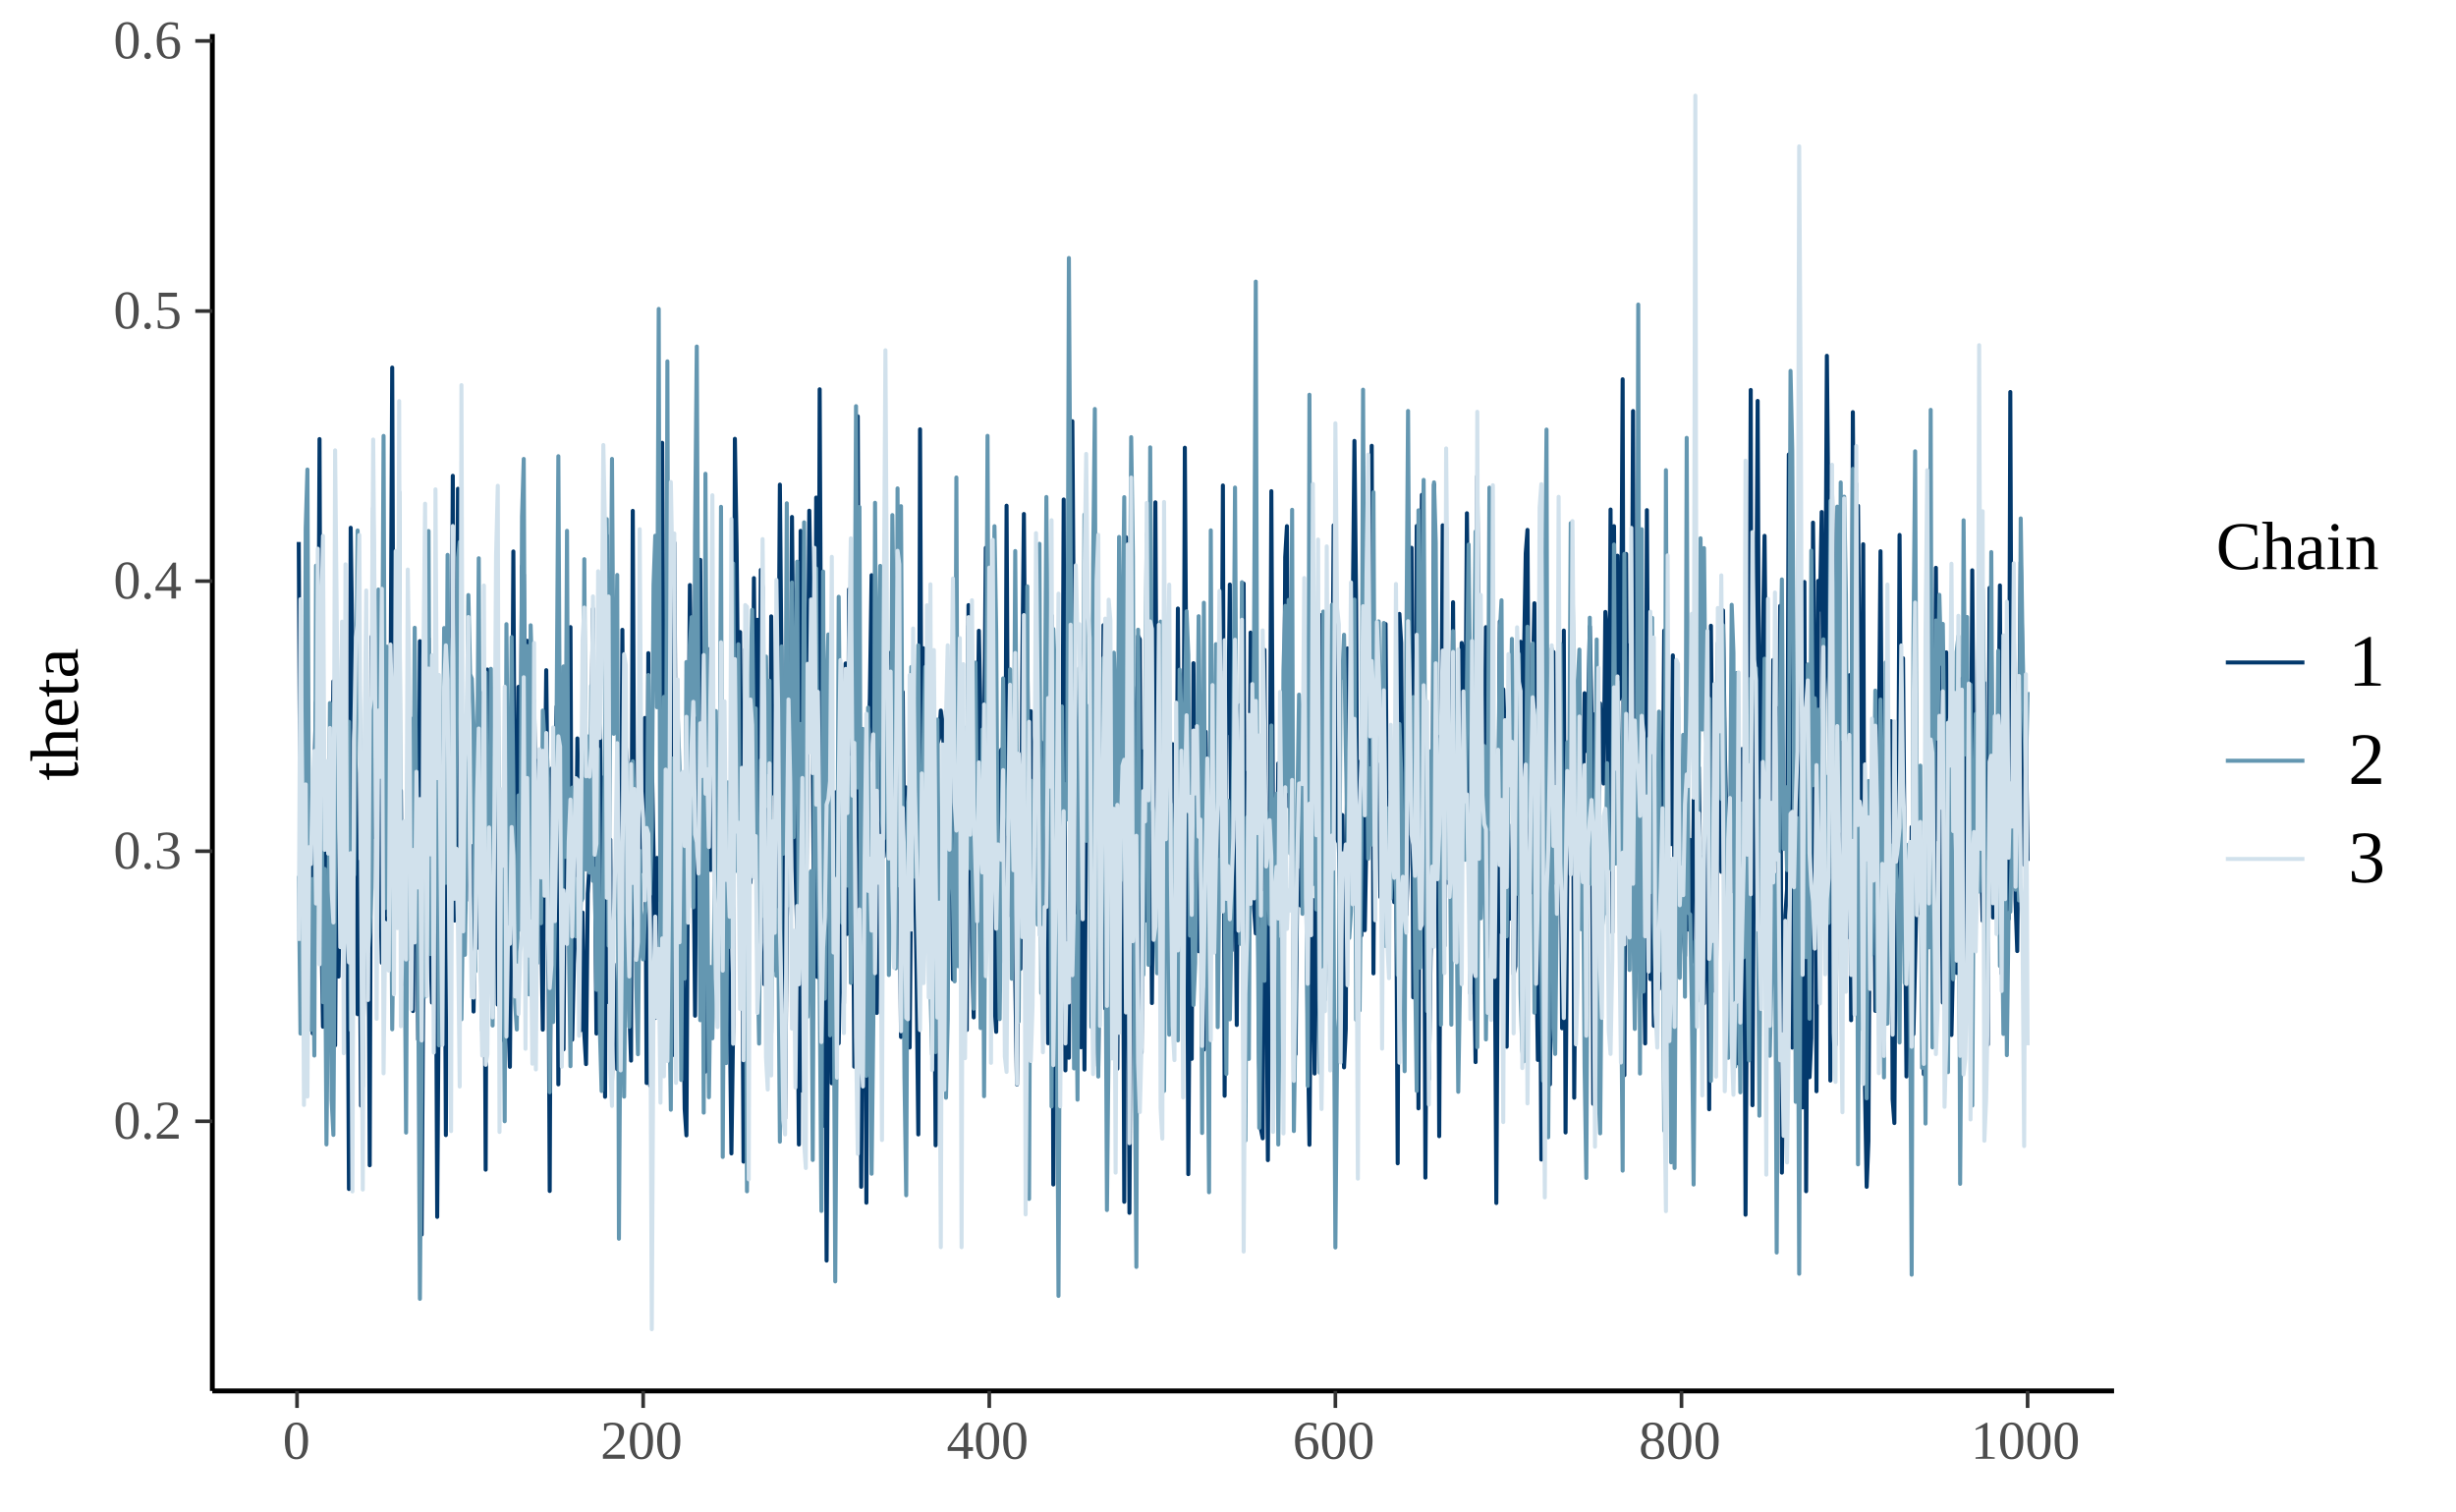 <?xml version="1.0" encoding="UTF-8"?>
<svg xmlns="http://www.w3.org/2000/svg" xmlns:xlink="http://www.w3.org/1999/xlink" width="432pt" height="266pt" viewBox="0 0 432 266" version="1.1">
<defs>
<g>
<symbol overflow="visible" id="glyph0-0">
<path style="stroke:none;" d="M 0.312 0 L 0.312 -6.391 L 2.859 -6.391 L 2.859 0 Z M 0.641 -0.312 L 2.547 -0.312 L 2.547 -6.078 L 0.641 -6.078 Z M 0.641 -0.312 "/>
</symbol>
<symbol overflow="visible" id="glyph0-1">
<path style="stroke:none;" d="M 4.438 -3.172 C 4.438 -2.641 4.395 -2.172 4.312 -1.766 C 4.227 -1.359 4.098 -1.016 3.922 -0.734 C 3.754 -0.461 3.539 -0.254 3.281 -0.109 C 3.031 0.023 2.727 0.094 2.375 0.094 C 1.707 0.094 1.203 -0.18 0.859 -0.734 C 0.523 -1.297 0.359 -2.109 0.359 -3.172 C 0.359 -4.211 0.523 -5.004 0.859 -5.547 C 1.203 -6.098 1.719 -6.375 2.406 -6.375 C 3.07 -6.375 3.578 -6.102 3.922 -5.562 C 4.266 -5.02 4.438 -4.223 4.438 -3.172 Z M 3.562 -3.172 C 3.562 -3.617 3.539 -4.02 3.5 -4.375 C 3.469 -4.727 3.406 -5.023 3.312 -5.266 C 3.219 -5.504 3.094 -5.688 2.938 -5.812 C 2.789 -5.938 2.602 -6 2.375 -6 C 2.145 -6 1.953 -5.938 1.797 -5.812 C 1.648 -5.688 1.535 -5.504 1.453 -5.266 C 1.367 -5.023 1.312 -4.727 1.281 -4.375 C 1.25 -4.02 1.234 -3.617 1.234 -3.172 C 1.234 -2.711 1.25 -2.305 1.281 -1.953 C 1.312 -1.598 1.367 -1.297 1.453 -1.047 C 1.535 -0.797 1.648 -0.602 1.797 -0.469 C 1.953 -0.344 2.145 -0.281 2.375 -0.281 C 2.602 -0.281 2.789 -0.344 2.938 -0.469 C 3.094 -0.602 3.219 -0.797 3.312 -1.047 C 3.406 -1.297 3.469 -1.598 3.5 -1.953 C 3.539 -2.305 3.562 -2.711 3.562 -3.172 Z M 3.562 -3.172 "/>
</symbol>
<symbol overflow="visible" id="glyph0-2">
<path style="stroke:none;" d="M 1.766 -0.438 C 1.766 -0.352 1.75 -0.273 1.719 -0.203 C 1.688 -0.141 1.645 -0.082 1.594 -0.031 C 1.551 0.02 1.492 0.062 1.422 0.094 C 1.348 0.125 1.273 0.141 1.203 0.141 C 1.117 0.141 1.039 0.125 0.969 0.094 C 0.906 0.062 0.848 0.02 0.797 -0.031 C 0.742 -0.082 0.703 -0.141 0.672 -0.203 C 0.641 -0.273 0.625 -0.352 0.625 -0.438 C 0.625 -0.508 0.641 -0.582 0.672 -0.656 C 0.703 -0.727 0.742 -0.785 0.797 -0.828 C 0.848 -0.879 0.906 -0.922 0.969 -0.953 C 1.039 -0.984 1.117 -1 1.203 -1 C 1.273 -1 1.348 -0.984 1.422 -0.953 C 1.492 -0.922 1.551 -0.879 1.594 -0.828 C 1.645 -0.785 1.688 -0.727 1.719 -0.656 C 1.75 -0.582 1.766 -0.508 1.766 -0.438 Z M 1.766 -0.438 "/>
</symbol>
<symbol overflow="visible" id="glyph0-3">
<path style="stroke:none;" d="M 4.266 0 L 0.422 0 L 0.422 -0.688 C 0.734 -0.977 1.02 -1.238 1.281 -1.469 C 1.551 -1.707 1.789 -1.926 2 -2.125 C 2.207 -2.332 2.391 -2.523 2.547 -2.703 C 2.711 -2.891 2.848 -3.082 2.953 -3.281 C 3.055 -3.477 3.133 -3.691 3.188 -3.922 C 3.238 -4.16 3.266 -4.426 3.266 -4.719 C 3.266 -5.125 3.172 -5.43 2.984 -5.641 C 2.797 -5.848 2.492 -5.953 2.078 -5.953 C 1.984 -5.953 1.891 -5.945 1.797 -5.938 C 1.703 -5.926 1.613 -5.906 1.531 -5.875 C 1.445 -5.852 1.367 -5.828 1.297 -5.797 C 1.223 -5.766 1.16 -5.734 1.109 -5.703 L 0.938 -4.938 L 0.625 -4.938 L 0.625 -6.156 C 0.863 -6.207 1.098 -6.254 1.328 -6.297 C 1.555 -6.336 1.805 -6.359 2.078 -6.359 C 2.766 -6.359 3.281 -6.211 3.625 -5.922 C 3.969 -5.641 4.141 -5.238 4.141 -4.719 C 4.141 -4.457 4.102 -4.219 4.031 -4 C 3.969 -3.781 3.875 -3.566 3.75 -3.359 C 3.625 -3.16 3.473 -2.961 3.297 -2.766 C 3.117 -2.578 2.91 -2.379 2.672 -2.172 C 2.441 -1.961 2.188 -1.738 1.906 -1.5 C 1.633 -1.258 1.344 -1 1.031 -0.719 L 4.266 -0.719 Z M 4.266 0 "/>
</symbol>
<symbol overflow="visible" id="glyph0-4">
<path style="stroke:none;" d="M 4.422 -1.703 C 4.422 -1.422 4.367 -1.164 4.266 -0.938 C 4.172 -0.719 4.031 -0.531 3.844 -0.375 C 3.656 -0.227 3.422 -0.113 3.141 -0.031 C 2.859 0.051 2.547 0.094 2.203 0.094 C 1.891 0.094 1.586 0.07 1.297 0.031 C 1.004 0 0.742 -0.047 0.516 -0.109 L 0.453 -1.422 L 0.766 -1.422 L 0.984 -0.547 C 1.035 -0.516 1.102 -0.484 1.188 -0.453 C 1.281 -0.422 1.379 -0.395 1.484 -0.375 C 1.598 -0.352 1.707 -0.332 1.812 -0.312 C 1.926 -0.301 2.031 -0.297 2.125 -0.297 C 2.414 -0.297 2.648 -0.332 2.828 -0.406 C 3.016 -0.477 3.16 -0.578 3.266 -0.703 C 3.379 -0.836 3.457 -0.992 3.5 -1.172 C 3.539 -1.348 3.562 -1.539 3.562 -1.75 C 3.562 -2 3.523 -2.203 3.453 -2.359 C 3.391 -2.523 3.297 -2.656 3.172 -2.75 C 3.055 -2.852 2.914 -2.926 2.75 -2.969 C 2.594 -3.008 2.422 -3.035 2.234 -3.047 L 1.562 -3.094 L 1.562 -3.469 L 2.234 -3.516 C 2.586 -3.535 2.848 -3.645 3.016 -3.844 C 3.18 -4.039 3.266 -4.344 3.266 -4.75 C 3.266 -4.945 3.242 -5.125 3.203 -5.281 C 3.16 -5.438 3.094 -5.562 3 -5.656 C 2.914 -5.758 2.801 -5.832 2.656 -5.875 C 2.508 -5.926 2.332 -5.953 2.125 -5.953 C 2.031 -5.953 1.938 -5.945 1.844 -5.938 C 1.75 -5.926 1.656 -5.906 1.562 -5.875 C 1.477 -5.852 1.395 -5.828 1.312 -5.797 C 1.238 -5.766 1.176 -5.734 1.125 -5.703 L 0.953 -4.938 L 0.656 -4.938 L 0.656 -6.156 C 0.758 -6.176 0.863 -6.195 0.969 -6.219 C 1.082 -6.25 1.195 -6.27 1.312 -6.281 C 1.438 -6.301 1.562 -6.316 1.688 -6.328 C 1.82 -6.348 1.969 -6.359 2.125 -6.359 C 2.781 -6.359 3.281 -6.227 3.625 -5.969 C 3.969 -5.719 4.141 -5.332 4.141 -4.812 C 4.141 -4.613 4.113 -4.426 4.062 -4.25 C 4.008 -4.082 3.926 -3.93 3.812 -3.797 C 3.695 -3.672 3.551 -3.562 3.375 -3.469 C 3.207 -3.383 3.004 -3.32 2.766 -3.281 C 3.328 -3.219 3.742 -3.055 4.016 -2.797 C 4.285 -2.535 4.422 -2.172 4.422 -1.703 Z M 4.422 -1.703 "/>
</symbol>
<symbol overflow="visible" id="glyph0-5">
<path style="stroke:none;" d="M 3.797 -1.375 L 3.797 0 L 2.984 0 L 2.984 -1.375 L 0.188 -1.375 L 0.188 -2 L 3.25 -6.312 L 3.797 -6.312 L 3.797 -2.047 L 4.641 -2.047 L 4.641 -1.375 Z M 2.984 -5.219 L 2.969 -5.219 L 0.719 -2.047 L 2.984 -2.047 Z M 2.984 -5.219 "/>
</symbol>
<symbol overflow="visible" id="glyph0-6">
<path style="stroke:none;" d="M 2.266 -3.672 C 2.617 -3.672 2.93 -3.633 3.203 -3.562 C 3.473 -3.5 3.695 -3.391 3.875 -3.234 C 4.051 -3.086 4.188 -2.898 4.281 -2.672 C 4.375 -2.453 4.422 -2.188 4.422 -1.875 C 4.422 -1.57 4.375 -1.301 4.281 -1.062 C 4.195 -0.82 4.062 -0.613 3.875 -0.438 C 3.695 -0.27 3.469 -0.141 3.188 -0.047 C 2.906 0.047 2.578 0.094 2.203 0.094 C 1.898 0.094 1.617 0.078 1.359 0.047 C 1.098 0.016 0.848 -0.035 0.609 -0.109 L 0.562 -1.422 L 0.859 -1.422 L 1.078 -0.547 C 1.129 -0.516 1.195 -0.484 1.281 -0.453 C 1.363 -0.422 1.453 -0.395 1.547 -0.375 C 1.641 -0.352 1.734 -0.332 1.828 -0.312 C 1.93 -0.301 2.031 -0.297 2.125 -0.297 C 2.414 -0.297 2.648 -0.332 2.828 -0.406 C 3.016 -0.477 3.16 -0.582 3.266 -0.719 C 3.379 -0.852 3.457 -1.016 3.5 -1.203 C 3.539 -1.391 3.562 -1.598 3.562 -1.828 C 3.562 -2.066 3.539 -2.273 3.5 -2.453 C 3.457 -2.641 3.379 -2.789 3.266 -2.906 C 3.148 -3.031 2.992 -3.125 2.797 -3.188 C 2.609 -3.25 2.359 -3.281 2.047 -3.281 C 1.867 -3.281 1.707 -3.266 1.562 -3.234 C 1.426 -3.211 1.312 -3.191 1.219 -3.172 L 0.766 -3.172 L 0.766 -6.281 L 3.953 -6.281 L 3.953 -5.562 L 1.188 -5.562 L 1.188 -3.562 C 1.25 -3.57 1.312 -3.582 1.375 -3.594 C 1.445 -3.602 1.523 -3.613 1.609 -3.625 C 1.703 -3.645 1.801 -3.656 1.906 -3.656 C 2.008 -3.664 2.129 -3.672 2.266 -3.672 Z M 2.266 -3.672 "/>
</symbol>
<symbol overflow="visible" id="glyph0-7">
<path style="stroke:none;" d="M 4.516 -1.953 C 4.516 -1.629 4.473 -1.336 4.391 -1.078 C 4.305 -0.828 4.18 -0.613 4.016 -0.438 C 3.859 -0.258 3.66 -0.125 3.422 -0.031 C 3.18 0.051 2.906 0.094 2.594 0.094 C 2.25 0.094 1.941 0.023 1.672 -0.109 C 1.398 -0.242 1.172 -0.441 0.984 -0.703 C 0.797 -0.973 0.648 -1.305 0.547 -1.703 C 0.453 -2.109 0.406 -2.57 0.406 -3.094 C 0.406 -3.664 0.469 -4.156 0.594 -4.562 C 0.727 -4.977 0.906 -5.316 1.125 -5.578 C 1.344 -5.848 1.594 -6.047 1.875 -6.172 C 2.164 -6.297 2.461 -6.359 2.766 -6.359 C 2.992 -6.359 3.227 -6.344 3.469 -6.312 C 3.719 -6.281 3.938 -6.238 4.125 -6.188 L 4.125 -5.109 L 3.812 -5.109 L 3.656 -5.75 C 3.594 -5.781 3.523 -5.805 3.453 -5.828 C 3.379 -5.859 3.301 -5.879 3.219 -5.891 C 3.145 -5.91 3.066 -5.926 2.984 -5.938 C 2.91 -5.945 2.836 -5.953 2.766 -5.953 C 2.547 -5.953 2.348 -5.898 2.172 -5.797 C 1.992 -5.691 1.836 -5.531 1.703 -5.312 C 1.578 -5.102 1.477 -4.832 1.406 -4.5 C 1.332 -4.176 1.289 -3.797 1.281 -3.359 C 1.5 -3.473 1.742 -3.566 2.016 -3.641 C 2.285 -3.723 2.551 -3.766 2.812 -3.766 C 3.07 -3.766 3.305 -3.727 3.516 -3.656 C 3.734 -3.582 3.914 -3.469 4.062 -3.312 C 4.207 -3.164 4.316 -2.977 4.391 -2.75 C 4.473 -2.52 4.516 -2.254 4.516 -1.953 Z M 2.578 -0.281 C 2.773 -0.281 2.941 -0.312 3.078 -0.375 C 3.211 -0.438 3.32 -0.535 3.406 -0.672 C 3.488 -0.805 3.547 -0.973 3.578 -1.172 C 3.617 -1.367 3.641 -1.598 3.641 -1.859 C 3.641 -2.367 3.555 -2.738 3.391 -2.969 C 3.234 -3.195 2.984 -3.312 2.641 -3.312 C 2.422 -3.312 2.195 -3.289 1.969 -3.25 C 1.738 -3.207 1.508 -3.148 1.281 -3.078 C 1.281 -2.629 1.301 -2.227 1.344 -1.875 C 1.395 -1.531 1.473 -1.238 1.578 -1 C 1.68 -0.758 1.812 -0.578 1.969 -0.453 C 2.133 -0.336 2.336 -0.281 2.578 -0.281 Z M 2.578 -0.281 "/>
</symbol>
<symbol overflow="visible" id="glyph0-8">
<path style="stroke:none;" d="M 4.234 -4.75 C 4.234 -4.406 4.148 -4.113 3.984 -3.875 C 3.816 -3.633 3.594 -3.453 3.312 -3.328 C 3.477 -3.266 3.629 -3.18 3.766 -3.078 C 3.91 -2.984 4.031 -2.867 4.125 -2.734 C 4.219 -2.598 4.289 -2.441 4.344 -2.266 C 4.406 -2.098 4.438 -1.91 4.438 -1.703 C 4.438 -1.109 4.266 -0.66 3.922 -0.359 C 3.586 -0.055 3.07 0.094 2.375 0.094 C 1.707 0.094 1.203 -0.051 0.859 -0.344 C 0.523 -0.645 0.359 -1.098 0.359 -1.703 C 0.359 -2.109 0.457 -2.445 0.656 -2.719 C 0.863 -3 1.133 -3.203 1.469 -3.328 C 1.195 -3.453 0.977 -3.633 0.812 -3.875 C 0.645 -4.113 0.562 -4.406 0.562 -4.75 C 0.562 -5 0.598 -5.223 0.672 -5.422 C 0.742 -5.617 0.859 -5.789 1.016 -5.938 C 1.172 -6.082 1.363 -6.191 1.594 -6.266 C 1.82 -6.336 2.094 -6.375 2.406 -6.375 C 2.707 -6.375 2.973 -6.336 3.203 -6.266 C 3.43 -6.191 3.617 -6.082 3.766 -5.938 C 3.922 -5.801 4.035 -5.629 4.109 -5.422 C 4.191 -5.223 4.234 -5 4.234 -4.75 Z M 3.594 -1.703 C 3.594 -1.922 3.57 -2.117 3.531 -2.297 C 3.488 -2.473 3.422 -2.625 3.328 -2.75 C 3.234 -2.875 3.109 -2.969 2.953 -3.031 C 2.797 -3.094 2.602 -3.125 2.375 -3.125 C 2.145 -3.125 1.953 -3.094 1.797 -3.031 C 1.648 -2.969 1.531 -2.875 1.438 -2.75 C 1.352 -2.625 1.289 -2.473 1.25 -2.297 C 1.219 -2.117 1.203 -1.922 1.203 -1.703 C 1.203 -1.461 1.219 -1.254 1.25 -1.078 C 1.289 -0.898 1.352 -0.754 1.438 -0.641 C 1.531 -0.523 1.648 -0.438 1.797 -0.375 C 1.953 -0.312 2.145 -0.281 2.375 -0.281 C 2.602 -0.281 2.797 -0.312 2.953 -0.375 C 3.109 -0.438 3.234 -0.523 3.328 -0.641 C 3.422 -0.754 3.488 -0.898 3.531 -1.078 C 3.57 -1.254 3.594 -1.461 3.594 -1.703 Z M 3.391 -4.75 C 3.391 -4.938 3.375 -5.102 3.344 -5.25 C 3.312 -5.406 3.254 -5.535 3.172 -5.641 C 3.098 -5.754 2.992 -5.844 2.859 -5.906 C 2.734 -5.969 2.57 -6 2.375 -6 C 2.188 -6 2.023 -5.969 1.891 -5.906 C 1.766 -5.844 1.664 -5.754 1.594 -5.641 C 1.52 -5.535 1.469 -5.406 1.438 -5.25 C 1.414 -5.102 1.406 -4.938 1.406 -4.75 C 1.406 -4.562 1.414 -4.391 1.438 -4.234 C 1.469 -4.086 1.52 -3.961 1.594 -3.859 C 1.664 -3.754 1.766 -3.672 1.891 -3.609 C 2.023 -3.555 2.188 -3.531 2.375 -3.531 C 2.57 -3.531 2.734 -3.555 2.859 -3.609 C 2.992 -3.672 3.098 -3.754 3.172 -3.859 C 3.254 -3.961 3.312 -4.086 3.344 -4.234 C 3.375 -4.391 3.391 -4.562 3.391 -4.75 Z M 3.391 -4.75 "/>
</symbol>
<symbol overflow="visible" id="glyph0-9">
<path style="stroke:none;" d="M 2.938 -0.375 L 4.219 -0.25 L 4.219 0 L 0.844 0 L 0.844 -0.25 L 2.125 -0.375 L 2.125 -5.5 L 0.859 -5.047 L 0.859 -5.297 L 2.688 -6.328 L 2.938 -6.328 Z M 2.938 -0.375 "/>
</symbol>
<symbol overflow="visible" id="glyph1-0">
<path style="stroke:none;" d="M 0 -0.406 L -8 -0.406 L -8 -3.594 L 0 -3.594 Z M -0.406 -0.797 L -0.406 -3.188 L -7.594 -3.188 L -7.594 -0.797 Z M -0.406 -0.797 "/>
</symbol>
<symbol overflow="visible" id="glyph1-1">
<path style="stroke:none;" d="M 0.125 -1.953 C 0.125 -1.578 0.016 -1.297 -0.203 -1.109 C -0.43 -0.93 -0.75 -0.844 -1.156 -0.844 L -5.016 -0.844 L -5.016 -0.125 L -5.281 -0.125 L -5.516 -0.844 L -6.75 -1.438 L -6.75 -1.812 L -5.516 -1.812 L -5.516 -3.078 L -5.016 -3.078 L -5.016 -1.812 L -1.266 -1.812 C -1.004 -1.812 -0.812 -1.867 -0.688 -1.984 C -0.562 -2.098 -0.5 -2.25 -0.5 -2.438 C -0.5 -2.582 -0.504 -2.723 -0.516 -2.859 C -0.535 -3.004 -0.562 -3.141 -0.594 -3.266 L -0.203 -3.266 C -0.16 -3.203 -0.117 -3.125 -0.078 -3.031 C -0.047 -2.938 -0.016 -2.832 0.016 -2.719 C 0.047 -2.602 0.07 -2.477 0.094 -2.344 C 0.113 -2.219 0.125 -2.086 0.125 -1.953 Z M 0.125 -1.953 "/>
</symbol>
<symbol overflow="visible" id="glyph1-2">
<path style="stroke:none;" d="M -5.938 -1.906 C -5.883 -1.906 -5.816 -1.906 -5.734 -1.906 C -5.66 -1.906 -5.582 -1.906 -5.5 -1.906 C -5.414 -1.906 -5.332 -1.898 -5.25 -1.891 C -5.176 -1.879 -5.113 -1.875 -5.062 -1.875 C -5.125 -1.977 -5.191 -2.109 -5.266 -2.266 C -5.336 -2.422 -5.398 -2.582 -5.453 -2.75 C -5.516 -2.926 -5.562 -3.098 -5.594 -3.266 C -5.633 -3.43 -5.656 -3.586 -5.656 -3.734 C -5.656 -3.941 -5.625 -4.133 -5.562 -4.312 C -5.508 -4.488 -5.414 -4.641 -5.281 -4.766 C -5.156 -4.891 -4.988 -4.988 -4.781 -5.062 C -4.57 -5.133 -4.32 -5.172 -4.031 -5.172 L -0.406 -5.172 L -0.266 -5.844 L 0 -5.844 L 0 -3.469 L -0.266 -3.469 L -0.406 -4.203 L -3.969 -4.203 C -4.289 -4.203 -4.535 -4.125 -4.703 -3.969 C -4.879 -3.812 -4.969 -3.566 -4.969 -3.234 C -4.969 -3.117 -4.961 -3 -4.953 -2.875 C -4.941 -2.758 -4.926 -2.641 -4.906 -2.516 C -4.895 -2.391 -4.879 -2.273 -4.859 -2.172 C -4.836 -2.066 -4.816 -1.977 -4.797 -1.906 L -0.406 -1.906 L -0.266 -2.656 L 0 -2.656 L 0 -0.234 L -0.266 -0.234 L -0.406 -0.938 L -7.922 -0.938 L -8.062 -0.125 L -8.328 -0.125 L -8.328 -1.906 Z M -5.938 -1.906 "/>
</symbol>
<symbol overflow="visible" id="glyph1-3">
<path style="stroke:none;" d="M -2.766 -1.531 L -2.672 -1.531 C -2.379 -1.531 -2.102 -1.547 -1.844 -1.578 C -1.582 -1.617 -1.348 -1.703 -1.141 -1.828 C -0.941 -1.953 -0.785 -2.125 -0.672 -2.344 C -0.555 -2.57 -0.5 -2.867 -0.5 -3.234 C -0.5 -3.348 -0.5 -3.469 -0.5 -3.594 C -0.508 -3.727 -0.52 -3.859 -0.531 -3.984 C -0.551 -4.109 -0.57 -4.234 -0.594 -4.359 C -0.613 -4.484 -0.633 -4.594 -0.656 -4.688 L -0.328 -4.688 C -0.273 -4.602 -0.223 -4.492 -0.172 -4.359 C -0.117 -4.234 -0.066 -4.094 -0.016 -3.938 C 0.023 -3.789 0.055 -3.629 0.078 -3.453 C 0.109 -3.285 0.125 -3.113 0.125 -2.938 C 0.125 -2.477 0.062 -2.094 -0.062 -1.781 C -0.195 -1.469 -0.383 -1.211 -0.625 -1.016 C -0.875 -0.828 -1.18 -0.688 -1.547 -0.594 C -1.91 -0.508 -2.328 -0.469 -2.797 -0.469 C -3.754 -0.469 -4.469 -0.664 -4.938 -1.062 C -5.414 -1.469 -5.656 -2.047 -5.656 -2.797 C -5.656 -3.086 -5.613 -3.359 -5.531 -3.609 C -5.457 -3.867 -5.328 -4.094 -5.141 -4.281 C -4.961 -4.477 -4.719 -4.629 -4.406 -4.734 C -4.094 -4.848 -3.707 -4.906 -3.25 -4.906 L -2.766 -4.906 Z M -5.188 -2.797 C -5.188 -2.578 -5.141 -2.391 -5.047 -2.234 C -4.953 -2.078 -4.82 -1.945 -4.656 -1.844 C -4.488 -1.738 -4.285 -1.66 -4.047 -1.609 C -3.805 -1.555 -3.535 -1.531 -3.234 -1.531 L -3.234 -3.891 C -3.535 -3.891 -3.805 -3.875 -4.047 -3.844 C -4.285 -3.812 -4.488 -3.754 -4.656 -3.672 C -4.82 -3.586 -4.953 -3.473 -5.047 -3.328 C -5.141 -3.191 -5.188 -3.016 -5.188 -2.797 Z M -5.188 -2.797 "/>
</symbol>
<symbol overflow="visible" id="glyph1-4">
<path style="stroke:none;" d="M -5.625 -2.719 C -5.625 -2.969 -5.598 -3.203 -5.547 -3.422 C -5.504 -3.641 -5.426 -3.828 -5.312 -3.984 C -5.207 -4.141 -5.055 -4.258 -4.859 -4.344 C -4.672 -4.438 -4.426 -4.484 -4.125 -4.484 L -0.406 -4.484 L -0.266 -5.156 L 0 -5.156 L 0 -3.656 L -0.547 -3.547 C -0.492 -3.484 -0.426 -3.398 -0.344 -3.297 C -0.27 -3.203 -0.195 -3.082 -0.125 -2.938 C -0.062 -2.801 -0.004 -2.641 0.047 -2.453 C 0.098 -2.266 0.125 -2.055 0.125 -1.828 C 0.125 -1.566 0.082 -1.344 0 -1.156 C -0.082 -0.977 -0.195 -0.832 -0.344 -0.719 C -0.488 -0.613 -0.66 -0.535 -0.859 -0.484 C -1.066 -0.441 -1.289 -0.422 -1.531 -0.422 C -1.77 -0.422 -1.977 -0.445 -2.156 -0.5 C -2.332 -0.562 -2.477 -0.645 -2.594 -0.75 C -2.719 -0.863 -2.816 -0.988 -2.891 -1.125 C -2.973 -1.27 -3.035 -1.426 -3.078 -1.594 C -3.117 -1.758 -3.145 -1.93 -3.156 -2.109 C -3.176 -2.297 -3.188 -2.484 -3.188 -2.672 L -3.219 -3.5 L -4.078 -3.5 C -4.242 -3.5 -4.395 -3.484 -4.531 -3.453 C -4.664 -3.43 -4.781 -3.391 -4.875 -3.328 C -4.969 -3.266 -5.039 -3.176 -5.094 -3.062 C -5.156 -2.957 -5.188 -2.82 -5.188 -2.656 C -5.188 -2.469 -5.16 -2.273 -5.109 -2.078 C -5.055 -1.891 -4.988 -1.723 -4.906 -1.578 L -4.219 -1.391 L -4.219 -1.062 L -5.422 -1.062 C -5.484 -1.312 -5.531 -1.57 -5.562 -1.844 C -5.602 -2.113 -5.625 -2.406 -5.625 -2.719 Z M -2.812 -3.5 L -2.781 -2.734 C -2.77 -2.504 -2.742 -2.305 -2.703 -2.141 C -2.672 -1.973 -2.609 -1.832 -2.516 -1.719 C -2.43 -1.613 -2.312 -1.531 -2.156 -1.469 C -2 -1.414 -1.801 -1.391 -1.562 -1.391 C -0.875 -1.391 -0.531 -1.672 -0.531 -2.234 C -0.531 -2.492 -0.555 -2.723 -0.609 -2.922 C -0.672 -3.117 -0.75 -3.312 -0.844 -3.5 Z M -2.812 -3.5 "/>
</symbol>
<symbol overflow="visible" id="glyph2-0">
<path style="stroke:none;" d="M 0.406 0 L 0.406 -8 L 3.594 -8 L 3.594 0 Z M 0.797 -0.406 L 3.188 -0.406 L 3.188 -7.594 L 0.797 -7.594 Z M 0.797 -0.406 "/>
</symbol>
<symbol overflow="visible" id="glyph2-1">
<path style="stroke:none;" d="M 4.531 0.125 C 3.895 0.125 3.32 0.035 2.812 -0.141 C 2.312 -0.328 1.891 -0.586 1.547 -0.922 C 1.203 -1.266 0.941 -1.68 0.766 -2.172 C 0.586 -2.66 0.5 -3.219 0.5 -3.844 C 0.5 -4.539 0.586 -5.145 0.766 -5.656 C 0.941 -6.176 1.203 -6.602 1.547 -6.938 C 1.898 -7.281 2.328 -7.535 2.828 -7.703 C 3.336 -7.867 3.914 -7.953 4.562 -7.953 C 4.832 -7.953 5.082 -7.941 5.312 -7.922 C 5.551 -7.898 5.781 -7.875 6 -7.844 C 6.219 -7.82 6.426 -7.789 6.625 -7.75 C 6.82 -7.719 7.008 -7.68 7.188 -7.641 L 7.219 -5.938 L 6.844 -5.938 L 6.656 -6.953 C 6.383 -7.117 6.066 -7.25 5.703 -7.344 C 5.348 -7.438 4.984 -7.484 4.609 -7.484 C 4.148 -7.484 3.738 -7.422 3.375 -7.297 C 3.02 -7.172 2.719 -6.961 2.469 -6.672 C 2.227 -6.391 2.039 -6.016 1.906 -5.547 C 1.781 -5.086 1.719 -4.52 1.719 -3.844 C 1.719 -3.25 1.781 -2.734 1.906 -2.297 C 2.039 -1.859 2.227 -1.492 2.469 -1.203 C 2.707 -0.91 3 -0.691 3.344 -0.547 C 3.695 -0.398 4.098 -0.328 4.547 -0.328 C 4.785 -0.328 5.016 -0.344 5.234 -0.375 C 5.461 -0.406 5.672 -0.445 5.859 -0.5 C 6.047 -0.562 6.211 -0.629 6.359 -0.703 C 6.516 -0.773 6.645 -0.848 6.75 -0.922 L 6.969 -2.094 L 7.344 -2.094 L 7.312 -0.25 C 7.145 -0.207 6.953 -0.16 6.734 -0.109 C 6.523 -0.066 6.301 -0.031 6.062 0 C 5.832 0.039 5.582 0.07 5.312 0.094 C 5.051 0.113 4.789 0.125 4.531 0.125 Z M 4.531 0.125 "/>
</symbol>
<symbol overflow="visible" id="glyph2-2">
<path style="stroke:none;" d="M 1.906 -5.938 C 1.906 -5.883 1.906 -5.816 1.906 -5.734 C 1.906 -5.66 1.906 -5.582 1.906 -5.5 C 1.906 -5.414 1.898 -5.332 1.891 -5.25 C 1.879 -5.176 1.875 -5.113 1.875 -5.062 C 1.977 -5.125 2.109 -5.191 2.266 -5.266 C 2.422 -5.336 2.582 -5.398 2.75 -5.453 C 2.926 -5.516 3.098 -5.562 3.266 -5.594 C 3.43 -5.633 3.586 -5.656 3.734 -5.656 C 3.941 -5.656 4.133 -5.625 4.312 -5.562 C 4.488 -5.508 4.641 -5.414 4.766 -5.281 C 4.891 -5.156 4.988 -4.988 5.062 -4.781 C 5.133 -4.57 5.172 -4.32 5.172 -4.031 L 5.172 -0.406 L 5.844 -0.266 L 5.844 0 L 3.469 0 L 3.469 -0.266 L 4.203 -0.406 L 4.203 -3.969 C 4.203 -4.289 4.125 -4.535 3.969 -4.703 C 3.812 -4.879 3.566 -4.969 3.234 -4.969 C 3.117 -4.969 3 -4.961 2.875 -4.953 C 2.758 -4.941 2.641 -4.926 2.516 -4.906 C 2.391 -4.895 2.273 -4.879 2.172 -4.859 C 2.066 -4.836 1.977 -4.816 1.906 -4.797 L 1.906 -0.406 L 2.656 -0.266 L 2.656 0 L 0.234 0 L 0.234 -0.266 L 0.938 -0.406 L 0.938 -7.922 L 0.125 -8.062 L 0.125 -8.328 L 1.906 -8.328 Z M 1.906 -5.938 "/>
</symbol>
<symbol overflow="visible" id="glyph2-3">
<path style="stroke:none;" d="M 2.719 -5.625 C 2.969 -5.625 3.203 -5.598 3.422 -5.547 C 3.641 -5.504 3.828 -5.426 3.984 -5.312 C 4.141 -5.207 4.258 -5.055 4.344 -4.859 C 4.438 -4.672 4.484 -4.426 4.484 -4.125 L 4.484 -0.406 L 5.156 -0.266 L 5.156 0 L 3.656 0 L 3.547 -0.547 C 3.484 -0.492 3.398 -0.426 3.297 -0.344 C 3.203 -0.27 3.082 -0.195 2.938 -0.125 C 2.801 -0.062 2.641 -0.004 2.453 0.047 C 2.266 0.098 2.055 0.125 1.828 0.125 C 1.566 0.125 1.344 0.082 1.156 0 C 0.977 -0.082 0.832 -0.195 0.719 -0.344 C 0.613 -0.488 0.535 -0.66 0.484 -0.859 C 0.441 -1.066 0.422 -1.289 0.422 -1.531 C 0.422 -1.77 0.445 -1.977 0.5 -2.156 C 0.562 -2.332 0.645 -2.477 0.75 -2.594 C 0.863 -2.719 0.988 -2.816 1.125 -2.891 C 1.27 -2.973 1.426 -3.035 1.594 -3.078 C 1.758 -3.117 1.93 -3.145 2.109 -3.156 C 2.297 -3.176 2.484 -3.188 2.672 -3.188 L 3.5 -3.219 L 3.5 -4.078 C 3.5 -4.242 3.484 -4.395 3.453 -4.531 C 3.43 -4.664 3.391 -4.781 3.328 -4.875 C 3.266 -4.969 3.176 -5.039 3.062 -5.094 C 2.957 -5.156 2.82 -5.188 2.656 -5.188 C 2.469 -5.188 2.273 -5.16 2.078 -5.109 C 1.891 -5.055 1.723 -4.988 1.578 -4.906 L 1.391 -4.219 L 1.062 -4.219 L 1.062 -5.422 C 1.312 -5.484 1.57 -5.531 1.844 -5.562 C 2.113 -5.602 2.406 -5.625 2.719 -5.625 Z M 3.5 -2.812 L 2.734 -2.781 C 2.504 -2.77 2.305 -2.742 2.141 -2.703 C 1.973 -2.672 1.832 -2.609 1.719 -2.516 C 1.613 -2.43 1.531 -2.312 1.469 -2.156 C 1.414 -2 1.391 -1.801 1.391 -1.562 C 1.391 -0.875 1.672 -0.531 2.234 -0.531 C 2.492 -0.531 2.723 -0.555 2.922 -0.609 C 3.117 -0.672 3.312 -0.75 3.5 -0.844 Z M 3.5 -2.812 "/>
</symbol>
<symbol overflow="visible" id="glyph2-4">
<path style="stroke:none;" d="M 2.219 -7.312 C 2.219 -7.219 2.203 -7.133 2.172 -7.062 C 2.141 -6.988 2.094 -6.922 2.031 -6.859 C 1.977 -6.805 1.91 -6.758 1.828 -6.719 C 1.754 -6.688 1.672 -6.672 1.578 -6.672 C 1.492 -6.672 1.41 -6.688 1.328 -6.719 C 1.254 -6.758 1.188 -6.805 1.125 -6.859 C 1.07 -6.922 1.031 -6.988 1 -7.062 C 0.969 -7.133 0.953 -7.219 0.953 -7.312 C 0.953 -7.395 0.969 -7.473 1 -7.547 C 1.031 -7.629 1.07 -7.695 1.125 -7.75 C 1.188 -7.812 1.254 -7.859 1.328 -7.891 C 1.41 -7.93 1.492 -7.953 1.578 -7.953 C 1.672 -7.953 1.754 -7.93 1.828 -7.891 C 1.91 -7.859 1.977 -7.812 2.031 -7.75 C 2.094 -7.695 2.141 -7.629 2.172 -7.547 C 2.203 -7.473 2.219 -7.395 2.219 -7.312 Z M 2.156 -0.406 L 3.109 -0.266 L 3.109 0 L 0.25 0 L 0.25 -0.266 L 1.188 -0.406 L 1.188 -5.094 L 0.406 -5.25 L 0.406 -5.516 L 2.156 -5.516 Z M 2.156 -0.406 "/>
</symbol>
<symbol overflow="visible" id="glyph2-5">
<path style="stroke:none;" d="M 1.906 -5.062 C 2.008 -5.125 2.133 -5.191 2.281 -5.266 C 2.438 -5.336 2.594 -5.398 2.75 -5.453 C 2.914 -5.516 3.082 -5.562 3.25 -5.594 C 3.414 -5.633 3.566 -5.656 3.703 -5.656 C 3.922 -5.656 4.113 -5.625 4.281 -5.562 C 4.457 -5.508 4.609 -5.414 4.734 -5.281 C 4.867 -5.156 4.973 -4.988 5.047 -4.781 C 5.117 -4.57 5.156 -4.32 5.156 -4.031 L 5.156 -0.406 L 5.812 -0.266 L 5.812 0 L 3.453 0 L 3.453 -0.266 L 4.172 -0.406 L 4.172 -3.922 C 4.172 -4.242 4.094 -4.5 3.938 -4.688 C 3.781 -4.875 3.535 -4.969 3.203 -4.969 C 3.098 -4.969 2.984 -4.961 2.859 -4.953 C 2.734 -4.941 2.613 -4.926 2.5 -4.906 C 2.383 -4.895 2.273 -4.879 2.172 -4.859 C 2.066 -4.836 1.977 -4.816 1.906 -4.797 L 1.906 -0.406 L 2.656 -0.266 L 2.656 0 L 0.281 0 L 0.281 -0.266 L 0.938 -0.406 L 0.938 -5.094 L 0.281 -5.25 L 0.281 -5.516 L 1.844 -5.516 Z M 1.906 -5.062 "/>
</symbol>
<symbol overflow="visible" id="glyph3-0">
<path style="stroke:none;" d="M 0.438 0 L 0.438 -8.672 L 3.891 -8.672 L 3.891 0 Z M 0.859 -0.438 L 3.453 -0.438 L 3.453 -8.234 L 0.859 -8.234 Z M 0.859 -0.438 "/>
</symbol>
<symbol overflow="visible" id="glyph3-1">
<path style="stroke:none;" d="M 3.984 -0.516 L 5.719 -0.344 L 5.719 0 L 1.141 0 L 1.141 -0.344 L 2.891 -0.516 L 2.891 -7.453 L 1.172 -6.844 L 1.172 -7.172 L 3.656 -8.578 L 3.984 -8.578 Z M 3.984 -0.516 "/>
</symbol>
<symbol overflow="visible" id="glyph3-2">
<path style="stroke:none;" d="M 5.781 0 L 0.578 0 L 0.578 -0.938 C 1.004 -1.332 1.395 -1.688 1.75 -2 C 2.102 -2.312 2.422 -2.602 2.703 -2.875 C 2.992 -3.156 3.242 -3.422 3.453 -3.672 C 3.672 -3.922 3.848 -4.18 3.984 -4.453 C 4.129 -4.723 4.238 -5.016 4.312 -5.328 C 4.383 -5.641 4.422 -5.992 4.422 -6.391 C 4.422 -6.941 4.297 -7.359 4.047 -7.641 C 3.797 -7.93 3.383 -8.078 2.812 -8.078 C 2.688 -8.078 2.562 -8.066 2.438 -8.047 C 2.312 -8.023 2.191 -8 2.078 -7.969 C 1.961 -7.938 1.852 -7.898 1.75 -7.859 C 1.656 -7.816 1.57 -7.773 1.5 -7.734 L 1.281 -6.703 L 0.859 -6.703 L 0.859 -8.328 C 1.18 -8.41 1.492 -8.477 1.797 -8.531 C 2.109 -8.582 2.445 -8.609 2.812 -8.609 C 3.75 -8.609 4.453 -8.414 4.922 -8.031 C 5.391 -7.645 5.625 -7.098 5.625 -6.391 C 5.625 -6.035 5.578 -5.711 5.484 -5.422 C 5.391 -5.129 5.258 -4.844 5.094 -4.562 C 4.926 -4.289 4.719 -4.02 4.469 -3.75 C 4.219 -3.488 3.938 -3.219 3.625 -2.938 C 3.312 -2.656 2.969 -2.352 2.594 -2.031 C 2.219 -1.719 1.82 -1.367 1.406 -0.984 L 5.781 -0.984 Z M 5.781 0 "/>
</symbol>
<symbol overflow="visible" id="glyph3-3">
<path style="stroke:none;" d="M 6 -2.312 C 6 -1.926 5.93 -1.582 5.797 -1.281 C 5.66 -0.977 5.461 -0.723 5.203 -0.516 C 4.941 -0.305 4.625 -0.145 4.25 -0.031 C 3.875 0.07 3.453 0.125 2.984 0.125 C 2.555 0.125 2.145 0.098 1.75 0.047 C 1.363 -0.004 1.008 -0.066 0.688 -0.141 L 0.625 -1.938 L 1.047 -1.938 L 1.328 -0.75 C 1.398 -0.695 1.5 -0.648 1.625 -0.609 C 1.75 -0.566 1.879 -0.531 2.016 -0.5 C 2.16 -0.469 2.305 -0.441 2.453 -0.422 C 2.609 -0.41 2.75 -0.406 2.875 -0.406 C 3.27 -0.406 3.594 -0.453 3.844 -0.547 C 4.094 -0.641 4.289 -0.773 4.438 -0.953 C 4.582 -1.129 4.68 -1.336 4.734 -1.578 C 4.797 -1.828 4.828 -2.094 4.828 -2.375 C 4.828 -2.707 4.781 -2.984 4.688 -3.203 C 4.594 -3.422 4.461 -3.594 4.297 -3.719 C 4.141 -3.852 3.953 -3.953 3.734 -4.016 C 3.516 -4.078 3.281 -4.113 3.031 -4.125 L 2.125 -4.188 L 2.125 -4.703 L 3.031 -4.766 C 3.508 -4.785 3.863 -4.93 4.094 -5.203 C 4.32 -5.473 4.438 -5.883 4.438 -6.438 C 4.438 -6.707 4.406 -6.945 4.344 -7.156 C 4.289 -7.363 4.203 -7.535 4.078 -7.672 C 3.953 -7.805 3.789 -7.906 3.594 -7.969 C 3.395 -8.039 3.156 -8.078 2.875 -8.078 C 2.75 -8.078 2.617 -8.066 2.484 -8.047 C 2.359 -8.023 2.234 -8 2.109 -7.969 C 1.992 -7.938 1.883 -7.898 1.781 -7.859 C 1.688 -7.816 1.602 -7.773 1.531 -7.734 L 1.297 -6.703 L 0.875 -6.703 L 0.875 -8.328 C 1.031 -8.367 1.18 -8.406 1.328 -8.438 C 1.473 -8.477 1.625 -8.508 1.781 -8.531 C 1.945 -8.551 2.117 -8.566 2.297 -8.578 C 2.473 -8.598 2.664 -8.609 2.875 -8.609 C 3.77 -8.609 4.445 -8.438 4.906 -8.094 C 5.375 -7.75 5.609 -7.223 5.609 -6.516 C 5.609 -6.242 5.57 -5.992 5.5 -5.766 C 5.426 -5.535 5.312 -5.332 5.156 -5.156 C 5.008 -4.977 4.816 -4.828 4.578 -4.703 C 4.348 -4.586 4.07 -4.504 3.75 -4.453 C 4.52 -4.367 5.086 -4.148 5.453 -3.797 C 5.816 -3.441 6 -2.945 6 -2.312 Z M 6 -2.312 "/>
</symbol>
</g>
</defs>
<g id="surface1026">
<rect x="0" y="0" width="432" height="266" style="fill:rgb(100%,100%,100%);fill-opacity:1;stroke:none;"/>
<path style="fill:none;stroke-width:0.711;stroke-linecap:butt;stroke-linejoin:round;stroke:rgb(1.176%,22.353%,42.353%);stroke-opacity:1;stroke-miterlimit:10;" d="M 52.551 95.328 L 52.855 153.309 L 53.16 146.137 L 53.465 127.219 L 53.77 155.156 L 54.074 135.543 L 54.379 145.699 L 54.684 164.066 L 54.988 181.754 L 55.289 136.562 L 55.594 123.477 L 55.898 144.75 L 56.203 77.227 L 56.508 161.656 L 56.812 180.59 L 57.117 169.422 L 57.422 143.844 L 57.727 151.148 L 58.031 161.602 L 58.336 147.266 L 58.641 119.828 L 58.945 183.859 L 59.246 135.59 L 59.551 171.766 L 59.855 151.695 L 60.16 155.414 L 60.465 142.762 L 60.77 172.289 L 61.074 153.355 L 61.379 209.129 L 61.684 92.828 L 61.988 113.777 L 62.293 127.812 L 62.598 136.012 L 62.902 178.379 L 63.207 151.602 L 63.508 194.477 L 63.812 186.07 L 64.117 166.852 L 64.422 158.988 L 64.727 135.801 L 65.031 204.953 L 65.336 111.988 L 65.641 147.211 L 65.945 136.375 L 66.25 163.344 L 66.555 108.738 L 66.859 156.195 L 67.164 169.344 L 67.469 117.57 L 67.77 125.605 L 68.074 169.832 L 68.379 168.441 L 68.684 125.531 L 68.988 64.652 L 69.293 150.348 L 69.598 142.809 L 69.902 119.23 L 70.207 153.441 L 70.512 139.078 L 70.816 173.055 L 71.121 171.523 L 71.426 161.008 L 71.727 135.645 L 72.031 144.43 L 72.336 162.684 L 72.641 177.828 L 72.945 135.105 L 73.25 140.246 L 73.555 182.844 L 73.859 112.777 L 74.164 217.145 L 74.469 168.582 L 74.773 155.07 L 75.078 131.043 L 75.383 112.316 L 75.688 166.527 L 75.988 176.348 L 76.293 135.223 L 76.598 144.168 L 76.902 214.031 L 77.207 168.527 L 77.512 178.324 L 77.816 156.125 L 78.121 133.297 L 78.426 199.645 L 78.73 132.645 L 79.035 132.297 L 79.34 139.449 L 79.645 83.688 L 79.949 161.91 L 80.25 160.277 L 80.555 85.965 L 80.859 151.371 L 81.164 144.383 L 81.469 165.883 L 81.773 160.047 L 82.078 136.52 L 82.383 148.094 L 82.688 158.379 L 82.992 148.816 L 83.297 177.914 L 83.602 157.773 L 83.906 166.715 L 84.211 153.68 L 84.512 121.809 L 84.816 132.797 L 85.121 139.832 L 85.426 205.727 L 85.73 117.762 L 86.035 164.195 L 86.34 167.812 L 86.645 137.613 L 86.949 139.215 L 87.254 127.988 L 87.559 176.711 L 87.863 165.523 L 88.168 140.43 L 88.469 182.906 L 88.773 176.777 L 89.078 176.715 L 89.383 178.07 L 89.688 187.641 L 89.992 151.539 L 90.297 96.996 L 90.602 158.898 L 90.906 153.059 L 91.211 120.801 L 91.516 144.633 L 91.82 99.566 L 92.125 101.082 L 92.43 136.879 L 92.73 112.707 L 93.035 133.742 L 93.34 150.105 L 93.645 123.59 L 93.949 123.285 L 94.254 144.965 L 94.559 133.832 L 94.863 141.562 L 95.168 159.066 L 95.473 181.105 L 95.777 144.738 L 96.082 117.875 L 96.387 147.438 L 96.691 209.477 L 96.992 135.184 L 97.297 161 L 97.602 135.727 L 97.906 124.27 L 98.211 190.723 L 98.516 137.254 L 98.82 172.316 L 99.125 184.566 L 99.43 136.266 L 99.734 164.965 L 100.039 147.82 L 100.344 110.301 L 100.648 182.867 L 100.953 169.539 L 101.254 163.125 L 101.559 129.879 L 101.863 155.332 L 102.168 181.203 L 102.473 160.5 L 102.777 181.73 L 103.082 187.164 L 103.387 157.168 L 103.691 151.984 L 103.996 130.941 L 104.301 107.074 L 104.605 146.957 L 104.91 181.793 L 105.211 160.012 L 105.516 122 L 105.82 169.723 L 106.125 136.758 L 106.43 192.906 L 106.734 94.184 L 107.039 176.262 L 107.344 147.684 L 107.648 190.066 L 107.953 169.605 L 108.258 175.488 L 108.562 188.051 L 108.867 170.305 L 109.172 161.418 L 109.473 110.777 L 109.777 165.996 L 110.082 131.539 L 110.387 134.891 L 110.691 177.434 L 110.996 186.547 L 111.301 89.855 L 111.605 154.16 L 111.91 168.254 L 112.215 153.316 L 112.52 142.465 L 112.824 149.367 L 113.129 153.293 L 113.434 126.277 L 113.734 190.484 L 114.039 114.879 L 114.344 190.914 L 114.648 133.082 L 114.953 149.566 L 115.258 179.043 L 115.562 150.891 L 115.867 153.941 L 116.172 158.414 L 116.477 77.883 L 116.781 140.062 L 117.086 163.727 L 117.391 157.824 L 117.691 183.723 L 117.996 145.418 L 118.301 185.578 L 118.605 95.441 L 118.91 145.82 L 119.215 143.34 L 119.52 145.859 L 119.824 143.172 L 120.129 171.324 L 120.434 195.051 L 120.738 199.695 L 121.043 142.008 L 121.348 102.898 L 121.652 124.168 L 121.953 145.477 L 122.258 178.652 L 122.562 126.367 L 122.867 136.223 L 123.172 98.469 L 123.477 137.488 L 123.781 160.176 L 124.086 188.477 L 124.391 130.68 L 124.695 114.18 L 125 153.02 L 125.305 140.355 L 125.609 132.164 L 125.914 141.848 L 126.215 135.609 L 126.52 151.102 L 126.824 128.977 L 127.129 164.016 L 127.434 134.918 L 127.738 143.285 L 128.043 163.734 L 128.348 177.629 L 128.652 202.867 L 128.957 180.43 L 129.262 77.184 L 129.566 96.09 L 129.871 127.309 L 130.176 111.168 L 130.477 146.531 L 130.781 204.312 L 131.086 114.207 L 131.391 180.871 L 131.695 136.938 L 132 155.242 L 132.305 148.375 L 132.609 101.68 L 132.914 137.004 L 133.219 109.012 L 133.523 151.883 L 133.828 100.242 L 134.133 103.32 L 134.434 173.129 L 134.738 154.422 L 135.043 142.402 L 135.348 179.523 L 135.652 108.41 L 135.957 139.531 L 136.262 124.195 L 136.566 170.785 L 136.871 132.457 L 137.176 85.238 L 137.48 119.441 L 137.785 138.125 L 138.09 196.711 L 138.395 161.23 L 138.695 157.898 L 139 142.195 L 139.305 90.926 L 139.609 124.379 L 139.914 152.82 L 140.219 163.945 L 140.523 201.301 L 140.828 93.371 L 141.133 191.84 L 141.438 117.102 L 141.742 167.668 L 142.047 130.449 L 142.352 89.824 L 142.656 108.07 L 142.957 134.211 L 143.262 171.824 L 143.566 87.516 L 143.871 171.875 L 144.176 68.473 L 144.48 131.816 L 144.785 198.008 L 145.09 158.402 L 145.395 221.719 L 145.699 165.848 L 146.004 160.43 L 146.309 190.535 L 146.613 151.199 L 146.914 139.352 L 147.219 183.605 L 147.523 183.5 L 147.828 167.625 L 148.133 158.414 L 148.438 176.492 L 148.742 116.691 L 149.047 164.266 L 149.352 103.637 L 149.656 148.801 L 149.961 142.98 L 150.266 187.617 L 150.57 130.016 L 150.875 73.223 L 151.176 144.02 L 151.48 208.738 L 151.785 160.266 L 152.09 148.109 L 152.395 211.539 L 152.699 132.297 L 153.004 122.883 L 153.309 101.168 L 153.613 133.961 L 153.918 115.641 L 154.223 178.164 L 154.527 153.145 L 154.832 158.527 L 155.137 102.219 L 155.438 150.648 L 155.742 146.398 L 156.047 136.785 L 156.352 114.828 L 156.656 150.266 L 156.961 146.359 L 157.266 160.844 L 157.57 134.449 L 157.875 137.973 L 158.18 145.703 L 158.484 182.387 L 158.789 121.711 L 159.094 155.812 L 159.398 138.492 L 159.699 145.613 L 160.004 184.242 L 160.309 149.125 L 160.613 149.688 L 160.918 150.574 L 161.223 172.008 L 161.527 199.531 L 161.832 75.508 L 162.137 146.676 L 162.441 114.023 L 162.746 132.992 L 163.051 128.715 L 163.355 150.496 L 163.656 163.566 L 163.961 160.836 L 164.266 156.055 L 164.57 201.445 L 164.875 130.781 L 165.18 129.859 L 165.484 124.984 L 165.789 128.094 L 166.094 132.602 L 166.398 125.129 L 166.703 137.188 L 167.008 149.91 L 167.312 145.637 L 167.617 172.266 L 167.918 132.16 L 168.223 117.129 L 168.527 127.766 L 168.832 156.672 L 169.137 159.977 L 169.441 151.066 L 169.746 170.746 L 170.051 181.16 L 170.355 106.426 L 170.66 132.715 L 170.965 165.551 L 171.27 178.945 L 171.574 128.102 L 171.879 138.246 L 172.18 110.945 L 172.484 126.652 L 172.789 170.074 L 173.094 132.941 L 173.398 96.352 L 173.703 120.77 L 174.008 141.574 L 174.312 113.145 L 174.617 140.797 L 174.922 176.594 L 175.227 181.484 L 175.531 150.602 L 175.836 132.395 L 176.141 131.836 L 176.441 135.887 L 176.746 169.242 L 177.051 88.945 L 177.355 147 L 177.66 160.961 L 177.965 137.172 L 178.27 160.672 L 178.574 172.035 L 178.879 190.746 L 179.184 165.246 L 179.488 170.418 L 179.793 119.848 L 180.098 90.402 L 180.398 131.277 L 180.703 115.594 L 181.008 149.527 L 181.312 125.09 L 181.617 160.43 L 181.922 132.633 L 182.227 128.137 L 182.531 106.332 L 182.836 145.801 L 183.141 130.547 L 183.445 170.977 L 183.75 157.508 L 184.055 112.102 L 184.359 183.496 L 184.66 158.688 L 184.965 108.258 L 185.27 208.336 L 185.574 157.512 L 185.879 152.27 L 186.184 197.426 L 186.488 173.02 L 186.793 156.051 L 187.098 87.855 L 187.402 188.262 L 187.707 166.465 L 188.012 186.043 L 188.316 137.051 L 188.621 74.09 L 188.922 117.145 L 189.227 127.484 L 189.531 174.953 L 189.836 149.418 L 190.141 184.203 L 190.445 144.258 L 190.75 188.125 L 191.055 141.652 L 191.359 125.07 L 191.664 135.246 L 191.969 120.277 L 192.273 116.668 L 192.578 100.672 L 192.879 152.871 L 193.184 187.5 L 193.488 156.188 L 193.793 154.566 L 194.098 109.965 L 194.402 177.383 L 194.707 169.297 L 195.012 149.953 L 195.316 153.23 L 195.621 132.734 L 195.926 160.062 L 196.23 143.512 L 196.535 187.977 L 196.84 138.484 L 197.141 146.5 L 197.445 131.305 L 197.75 211.379 L 198.055 94.492 L 198.359 143.242 L 198.664 213.32 L 198.969 154.52 L 199.273 120.855 L 199.578 129.762 L 199.883 145.82 L 200.188 111.887 L 200.492 112.453 L 200.797 185.109 L 201.102 132.148 L 201.402 136.199 L 201.707 161.922 L 202.012 136.398 L 202.316 128.402 L 202.621 176.422 L 202.926 138.5 L 203.23 88.352 L 203.535 148.363 L 203.84 145.512 L 204.145 122.43 L 204.449 121.941 L 204.754 145.133 L 205.059 144.707 L 205.363 145.637 L 205.664 157.238 L 205.969 137.605 L 206.273 130.898 L 206.578 135.973 L 206.883 158.895 L 207.188 107.031 L 207.492 160.07 L 207.797 159.863 L 208.102 165.676 L 208.406 78.75 L 208.711 127.621 L 209.016 206.516 L 209.32 161.613 L 209.621 186.234 L 209.926 116.648 L 210.23 155.82 L 210.535 164 L 210.84 167.312 L 211.145 147.051 L 211.449 159.176 L 211.754 184.617 L 212.059 128.695 L 212.363 149.324 L 212.668 141.078 L 212.973 134.086 L 213.277 130.098 L 213.582 143.637 L 213.883 157.969 L 214.188 157.902 L 214.492 142.898 L 214.797 147.297 L 215.102 85.387 L 215.406 192.73 L 215.711 123.598 L 216.016 128.938 L 216.32 102.805 L 216.625 167.195 L 216.93 151.945 L 217.234 144.625 L 217.539 180.277 L 217.844 127.191 L 218.145 124.012 L 218.449 139.562 L 218.754 102.641 L 219.059 193.812 L 219.363 135.926 L 219.668 163.699 L 219.973 111.254 L 220.277 141.801 L 220.582 159.734 L 220.887 164.176 L 221.191 143.852 L 221.496 186.754 L 221.801 198.629 L 222.102 200.211 L 222.406 114.293 L 222.711 159.883 L 223.016 204.051 L 223.32 152.879 L 223.625 86.391 L 223.93 148.867 L 224.234 172.348 L 224.539 169.316 L 224.844 134.266 L 225.148 151.988 L 225.453 138.91 L 225.758 153.859 L 226.062 97.988 L 226.363 92.547 L 226.668 141.824 L 226.973 127.074 L 227.277 143.922 L 227.582 173.906 L 227.887 185.406 L 228.191 152.98 L 228.496 155.613 L 228.801 159.281 L 229.105 134.762 L 229.41 130.195 L 229.715 134.629 L 230.02 180.375 L 230.324 201.348 L 230.625 161.129 L 230.93 158.281 L 231.234 188.82 L 231.539 164.859 L 231.844 125.68 L 232.148 108.148 L 232.453 143.047 L 232.758 150.785 L 233.062 111.996 L 233.367 162.477 L 233.672 166.68 L 233.977 173.574 L 234.281 133.199 L 234.586 92.391 L 234.887 126.332 L 235.191 147.59 L 235.496 148.281 L 235.801 161.406 L 236.105 143.355 L 236.41 187.734 L 236.715 181.02 L 237.02 114.039 L 237.324 161.094 L 237.629 112.391 L 237.934 109.047 L 238.238 77.547 L 238.543 106.168 L 238.844 174.422 L 239.148 134.004 L 239.453 164.539 L 239.758 121.719 L 240.062 163.609 L 240.367 145.738 L 240.672 123.449 L 240.977 147.344 L 241.281 78.41 L 241.586 171.203 L 241.891 113.926 L 242.195 142.398 L 242.5 134.504 L 242.805 157.785 L 243.105 124.453 L 243.41 134.082 L 243.715 109.754 L 244.02 155.609 L 244.324 139.363 L 244.629 147.133 L 244.934 135.75 L 245.238 158.68 L 245.543 146.242 L 245.848 204.609 L 246.152 107.977 L 246.457 113.09 L 246.762 151.824 L 247.066 148.477 L 247.367 160.914 L 247.672 151.973 L 247.977 120.461 L 248.281 96.344 L 248.586 175.418 L 248.891 143.281 L 249.195 92.512 L 249.5 194.945 L 249.805 115.289 L 250.109 87.027 L 250.414 123.805 L 250.719 207.125 L 251.023 158.52 L 251.328 189.82 L 251.629 168.344 L 251.934 155.336 L 252.238 85.215 L 252.543 143.238 L 252.848 129.555 L 253.152 199.84 L 253.457 141.719 L 253.762 92.391 L 254.066 166.383 L 254.371 92.805 L 254.676 155.27 L 254.98 134.344 L 255.285 146.84 L 255.586 105.922 L 255.891 158.953 L 256.195 140.039 L 256.5 170.234 L 256.805 125.312 L 257.109 113.09 L 257.414 115.891 L 257.719 135.574 L 258.023 90.273 L 258.328 118.684 L 258.633 174.711 L 258.938 149.984 L 259.242 165.688 L 259.547 186.809 L 259.848 83.742 L 260.152 126.582 L 260.457 154.691 L 260.762 146.984 L 261.066 151.375 L 261.371 110.305 L 261.676 168.234 L 261.98 132.02 L 262.285 174.484 L 262.59 120.492 L 262.895 159.203 L 263.199 211.59 L 263.504 155.535 L 263.809 109.297 L 264.109 163.984 L 264.414 121.242 L 264.719 129.969 L 265.023 184.102 L 265.328 145.074 L 265.633 161.566 L 265.938 149.551 L 266.242 171.332 L 266.547 169.93 L 266.852 124.273 L 267.156 130.672 L 267.461 112.879 L 267.766 160.098 L 268.066 115.645 L 268.371 97.305 L 268.676 93.203 L 268.98 145.848 L 269.285 156.996 L 269.59 120.445 L 269.895 106.102 L 270.199 164.926 L 270.504 186.426 L 270.809 148.031 L 271.113 203.949 L 271.418 154.094 L 271.723 110.66 L 272.027 153.262 L 272.328 173.125 L 272.633 190.719 L 272.938 148.477 L 273.242 114.668 L 273.547 155.254 L 273.852 137.699 L 274.156 147.133 L 274.461 131.926 L 274.766 180.859 L 275.07 110.91 L 275.375 199.184 L 275.68 151.609 L 275.984 145.484 L 276.289 129.762 L 276.59 98.371 L 276.895 193.074 L 277.199 153.492 L 277.504 121.098 L 277.809 140.59 L 278.113 161.996 L 278.418 144.488 L 278.723 121.922 L 279.027 132.082 L 279.332 126.684 L 279.637 110.203 L 279.941 125.395 L 280.246 194.164 L 280.551 125.598 L 280.852 159.691 L 281.156 154.676 L 281.461 123.73 L 281.766 133.109 L 282.07 137.816 L 282.375 107.629 L 282.68 111.695 L 282.984 144.992 L 283.289 89.617 L 283.594 163.996 L 283.898 92.547 L 284.203 141.664 L 284.508 97.742 L 284.809 122.969 L 285.113 119.957 L 285.418 66.711 L 285.723 189.113 L 286.027 97.434 L 286.332 164.285 L 286.637 113.473 L 286.941 134.562 L 287.246 72.297 L 287.551 175.582 L 287.855 167.012 L 288.16 92.469 L 288.465 155.219 L 288.77 161.105 L 289.07 161.223 L 289.375 183.531 L 289.68 89.727 L 289.984 143.609 L 290.289 172.215 L 290.594 156.703 L 290.898 180.426 L 291.203 140.668 L 291.508 138.105 L 291.812 173.938 L 292.117 166.371 L 292.422 149.051 L 292.727 110.906 L 293.031 158.027 L 293.332 127.535 L 293.637 134.188 L 293.941 148.477 L 294.246 115.27 L 294.551 160.27 L 294.855 144.293 L 295.16 163.02 L 295.465 136.312 L 295.77 160.453 L 296.074 163.234 L 296.379 168.125 L 296.684 138.602 L 296.988 163.496 L 297.293 147.73 L 297.594 169.18 L 297.898 143.883 L 298.203 98.184 L 298.508 176.105 L 298.812 134.98 L 299.117 158.461 L 299.422 150.77 L 299.727 176.484 L 300.031 161.707 L 300.336 135.703 L 300.641 195.105 L 300.945 110.062 L 301.25 142.488 L 301.551 174.246 L 301.855 170.785 L 302.16 139.879 L 302.465 127.004 L 302.77 153.336 L 303.074 107.359 L 303.379 131.547 L 303.684 144.695 L 303.988 141.359 L 304.293 150.98 L 304.598 138.098 L 304.902 156.793 L 305.207 147.734 L 305.512 172.301 L 305.812 187.078 L 306.117 145.141 L 306.422 131.734 L 306.727 135.262 L 307.031 213.652 L 307.336 161.773 L 307.641 142.738 L 307.945 68.59 L 308.25 194.398 L 308.555 139.523 L 308.859 121.621 L 309.164 70.516 L 309.469 142.754 L 309.773 130.98 L 310.074 112.695 L 310.379 94.246 L 310.684 128.73 L 310.988 162.289 L 311.293 141.844 L 311.598 169.625 L 311.902 116.074 L 312.207 131.277 L 312.512 124.543 L 312.816 160.504 L 313.121 106.57 L 313.426 206.25 L 313.73 183.746 L 314.031 160.961 L 314.336 156.438 L 314.641 79.934 L 314.945 144.812 L 315.25 184.254 L 315.555 170.77 L 315.859 155.152 L 316.164 134.844 L 316.469 82.383 L 316.773 152.699 L 317.078 194.777 L 317.383 102.359 L 317.688 209.523 L 317.992 149.652 L 318.293 189.469 L 318.598 182.543 L 318.902 91.922 L 319.207 122.922 L 319.512 191.938 L 319.816 102.172 L 320.121 107.234 L 320.426 90.055 L 320.73 127.871 L 321.035 118.129 L 321.34 62.578 L 321.645 95.664 L 321.949 190.051 L 322.254 86.199 L 322.555 112.227 L 322.859 183.785 L 323.164 148.902 L 323.469 104.047 L 323.773 163.902 L 324.078 137.074 L 324.383 125.074 L 324.688 158.66 L 324.992 164.836 L 325.297 118.762 L 325.602 179.441 L 325.906 72.492 L 326.211 117.242 L 326.516 104.129 L 326.816 88.961 L 327.121 125.277 L 327.426 180.465 L 327.73 95.723 L 328.035 191.066 L 328.34 208.746 L 328.645 200.727 L 328.949 143.16 L 329.254 159.203 L 329.559 132.199 L 329.863 177.797 L 330.168 134.777 L 330.473 132.652 L 330.773 96.957 L 331.078 145.629 L 331.383 155.367 L 331.688 180.066 L 331.992 138.281 L 332.297 162.512 L 332.602 126.836 L 332.906 193.34 L 333.211 197.523 L 333.516 146.477 L 333.82 161.461 L 334.125 94.09 L 334.43 141.992 L 334.734 115.77 L 335.035 154.898 L 335.34 189.336 L 335.645 163.578 L 335.949 180.586 L 336.254 145.449 L 336.559 181.887 L 336.863 168.707 L 337.168 154.539 L 337.473 141.367 L 337.777 160.668 L 338.082 156.617 L 338.387 188.93 L 338.691 147.414 L 338.996 156.641 L 339.297 159.203 L 339.602 157.531 L 339.906 150.82 L 340.211 161.422 L 340.516 99.871 L 340.82 147.625 L 341.125 116.984 L 341.43 144.629 L 341.734 176.348 L 342.039 155.152 L 342.344 114.738 L 342.648 140.859 L 342.953 138.246 L 343.254 182.039 L 343.559 167.488 L 343.863 168.242 L 344.168 171.129 L 344.473 167.418 L 344.777 128.891 L 345.082 119.383 L 345.387 175.148 L 345.691 146.094 L 345.996 119.633 L 346.301 166.254 L 346.605 154.375 L 346.91 100.305 L 347.215 141.348 L 347.516 154.348 L 347.82 133.41 L 348.125 102.754 L 348.43 147.84 L 348.734 161.953 L 349.039 120.102 L 349.344 176.961 L 349.648 183.73 L 349.953 103.398 L 350.258 115.332 L 350.562 161.379 L 350.867 158.805 L 351.172 136.258 L 351.477 135.184 L 351.777 102.969 L 352.082 171.25 L 352.387 132.531 L 352.691 135.562 L 352.996 142.676 L 353.301 161.645 L 353.605 68.949 L 353.91 150.891 L 354.215 109.824 L 354.52 158.41 L 354.824 167.281 L 355.129 132.914 L 355.434 98.898 L 355.738 117.121 L 356.039 152.082 L 356.344 128.504 L 356.648 151.426 "/>
<path style="fill:none;stroke-width:0.711;stroke-linecap:butt;stroke-linejoin:round;stroke:rgb(39.216%,59.216%,69.412%);stroke-opacity:1;stroke-miterlimit:10;" d="M 52.551 154.07 L 52.855 181.793 L 53.16 138.941 L 53.465 173.715 L 53.77 92.934 L 54.074 82.582 L 54.379 155.848 L 54.684 181.117 L 54.988 154.617 L 55.289 185.656 L 55.594 99.484 L 55.898 107.621 L 56.203 158 L 56.508 116.754 L 56.812 176.273 L 57.117 152.828 L 57.422 201.289 L 57.727 171.359 L 58.031 123.66 L 58.336 193.469 L 58.641 199.613 L 58.945 148.512 L 59.246 142.5 L 59.551 123.387 L 59.855 144.969 L 60.16 113.457 L 60.465 112.559 L 60.77 136.457 L 61.074 145.883 L 61.379 126.953 L 61.684 181.16 L 61.988 151.738 L 62.293 153.883 L 62.598 126.152 L 62.902 93.297 L 63.207 119.137 L 63.508 144.391 L 63.812 191.102 L 64.117 150.934 L 64.422 140.57 L 64.727 167.434 L 65.031 163.953 L 65.336 156.137 L 65.641 89.355 L 65.945 133.066 L 66.25 121.551 L 66.555 103.691 L 66.859 136.645 L 67.164 131.906 L 67.469 76.672 L 67.77 159.711 L 68.074 113.73 L 68.379 161.129 L 68.684 136.211 L 68.988 181.039 L 69.293 156.773 L 69.598 159.832 L 69.902 153.258 L 70.207 86.488 L 70.512 163.844 L 70.816 150.934 L 71.121 156.121 L 71.426 199.207 L 71.727 131.883 L 72.031 168.684 L 72.336 126.414 L 72.641 159.504 L 72.945 110.414 L 73.25 144.598 L 73.555 170.852 L 73.859 228.445 L 74.164 186.293 L 74.469 141.836 L 74.773 175.285 L 75.078 132.477 L 75.383 93.402 L 75.688 167.809 L 75.988 134.973 L 76.293 164.109 L 76.598 120.645 L 76.902 120.789 L 77.207 183.852 L 77.512 181.391 L 77.816 147.039 L 78.121 110.465 L 78.426 155.281 L 78.73 97.594 L 79.035 156.973 L 79.34 121.414 L 79.645 112.266 L 79.949 152.152 L 80.25 128.07 L 80.555 98.055 L 80.859 95.332 L 81.164 179.281 L 81.469 157.402 L 81.773 167.945 L 82.078 145.973 L 82.383 104.664 L 82.688 118.566 L 82.992 119.375 L 83.297 127.523 L 83.602 170.871 L 83.906 141.543 L 84.211 98.191 L 84.512 163.727 L 84.816 181.309 L 85.121 151.547 L 85.426 118.262 L 85.73 151.875 L 86.035 167.145 L 86.34 117.633 L 86.645 180.375 L 86.949 139.34 L 87.254 119.332 L 87.559 109.172 L 87.863 177.547 L 88.168 171.992 L 88.469 148.836 L 88.773 197.211 L 89.078 109.781 L 89.383 144.656 L 89.688 162.691 L 89.992 112.051 L 90.297 138.277 L 90.602 176.41 L 90.906 181.074 L 91.211 139.902 L 91.516 163.496 L 91.82 90.883 L 92.125 80.719 L 92.43 157.879 L 92.73 113.617 L 93.035 174.895 L 93.34 109.98 L 93.645 120.703 L 93.949 139.742 L 94.254 150.543 L 94.559 169.352 L 94.863 139.281 L 95.168 162.387 L 95.473 124.977 L 95.777 129.941 L 96.082 129.383 L 96.387 136.84 L 96.691 192.102 L 96.992 155.355 L 97.297 179.758 L 97.602 162.188 L 97.906 126.516 L 98.211 80.242 L 98.516 139.719 L 98.82 170.246 L 99.125 117.211 L 99.43 150.715 L 99.734 93.363 L 100.039 163.43 L 100.344 187.527 L 100.648 138.52 L 100.953 158.012 L 101.254 164.691 L 101.559 154.535 L 101.863 167.691 L 102.168 158.645 L 102.473 158.004 L 102.777 98.355 L 103.082 152.926 L 103.387 129.523 L 103.691 153.484 L 103.996 120.605 L 104.301 154.938 L 104.605 152.781 L 104.91 174.094 L 105.211 131.738 L 105.516 181.07 L 105.82 191.895 L 106.125 153.262 L 106.43 130 L 106.734 91.309 L 107.039 166.316 L 107.344 121.203 L 107.648 80.715 L 107.953 129.066 L 108.258 126.672 L 108.562 101.125 L 108.867 217.871 L 109.172 169.43 L 109.473 169.301 L 109.777 192.883 L 110.082 160.559 L 110.387 134.223 L 110.691 180.602 L 110.996 160.07 L 111.301 133.895 L 111.605 141.703 L 111.91 172.805 L 112.215 185.426 L 112.52 149.629 L 112.824 166.617 L 113.129 168.742 L 113.434 160.949 L 113.734 158.586 L 114.039 118.723 L 114.344 157.281 L 114.648 145.66 L 114.953 102.875 L 115.258 94.227 L 115.562 124.395 L 115.867 54.336 L 116.172 170.473 L 116.477 160.125 L 116.781 122.574 L 117.086 176.758 L 117.391 63.559 L 117.691 173.141 L 117.996 195.184 L 118.301 133.406 L 118.605 142.648 L 118.91 142.895 L 119.215 126.172 L 119.52 134.734 L 119.824 189.953 L 120.129 144.48 L 120.434 172.121 L 120.738 116.441 L 121.043 137.492 L 121.348 113.418 L 121.652 108.551 L 121.953 159.578 L 122.258 93.82 L 122.562 60.949 L 122.867 130.582 L 123.172 179.441 L 123.477 128.512 L 123.781 195.699 L 124.086 83.328 L 124.391 149.398 L 124.695 192.984 L 125 170.078 L 125.305 182.625 L 125.609 163.309 L 125.914 125.066 L 126.215 156.582 L 126.52 159.117 L 126.824 89.141 L 127.129 203.488 L 127.434 150.566 L 127.738 186.984 L 128.043 137.609 L 128.348 166.547 L 128.652 158.102 L 128.957 99.102 L 129.262 149.926 L 129.566 153.176 L 129.871 113.32 L 130.176 161.781 L 130.477 140.801 L 130.781 145.527 L 131.086 143.891 L 131.391 209.535 L 131.695 146.762 L 132 120.148 L 132.305 107.254 L 132.609 134.781 L 132.914 124.598 L 133.219 166.074 L 133.523 183.559 L 133.828 133.715 L 134.133 161.086 L 134.434 156.664 L 134.738 115.48 L 135.043 135.816 L 135.348 119.73 L 135.652 181.688 L 135.957 155.762 L 136.262 147.246 L 136.566 171.617 L 136.871 160.078 L 137.176 200.805 L 137.48 113.699 L 137.785 150.16 L 138.09 147.664 L 138.395 88.52 L 138.695 159.238 L 139 158 L 139.305 102.461 L 139.609 147.254 L 139.914 122.16 L 140.219 98.793 L 140.523 172.523 L 140.828 127.332 L 141.133 152.301 L 141.438 91.871 L 141.742 160.566 L 142.047 178.848 L 142.352 153.758 L 142.656 153.23 L 142.957 204.02 L 143.262 130.316 L 143.566 99.988 L 143.871 151.391 L 144.176 173.297 L 144.48 212.988 L 144.785 100.52 L 145.09 175.648 L 145.395 121.375 L 145.699 111.59 L 146.004 182.105 L 146.309 154.82 L 146.613 160.504 L 146.914 225.379 L 147.219 176.184 L 147.523 104.969 L 147.828 137.195 L 148.133 162.312 L 148.438 134.863 L 148.742 119.711 L 149.047 155.77 L 149.352 133.191 L 149.656 172.871 L 149.961 141.215 L 150.266 128.188 L 150.57 71.438 L 150.875 138.516 L 151.176 89.18 L 151.48 177.258 L 151.785 128.211 L 152.09 149.312 L 152.395 189.223 L 152.699 124.457 L 153.004 174.055 L 153.309 206.445 L 153.613 179.754 L 153.918 88.434 L 154.223 140.348 L 154.527 116 L 154.832 99.527 L 155.137 144.273 L 155.438 147.52 L 155.742 110.238 L 156.047 117.199 L 156.352 171.492 L 156.656 152.418 L 156.961 90.598 L 157.266 113.91 L 157.57 170.301 L 157.875 85.902 L 158.18 155.738 L 158.484 89.027 L 158.789 146.852 L 159.094 189.57 L 159.398 210.23 L 159.699 141.109 L 160.004 138.402 L 160.309 117.301 L 160.613 149.301 L 160.918 154.199 L 161.223 139.094 L 161.527 113.5 L 161.832 161.184 L 162.137 148.867 L 162.441 130.664 L 162.746 117.305 L 163.051 138.957 L 163.355 149.488 L 163.656 173.824 L 163.961 185.461 L 164.266 145.266 L 164.57 185.051 L 164.875 126.559 L 165.18 161.727 L 165.484 152.199 L 165.789 160.531 L 166.094 145.227 L 166.398 193.07 L 166.703 179.383 L 167.008 129.223 L 167.312 151.367 L 167.617 157.488 L 167.918 172.609 L 168.223 83.984 L 168.527 169.945 L 168.832 154.621 L 169.137 151.723 L 169.441 168.949 L 169.746 128.012 L 170.051 148.289 L 170.355 110.086 L 170.66 152.73 L 170.965 145.344 L 171.27 177.414 L 171.574 116.539 L 171.879 148.352 L 172.18 147.32 L 172.484 180.82 L 172.789 128.312 L 173.094 192.809 L 173.398 138.508 L 173.703 76.656 L 174.008 152.477 L 174.312 139.93 L 174.617 123.07 L 174.922 92.551 L 175.227 111.125 L 175.531 159.344 L 175.836 179.246 L 176.141 154.738 L 176.441 119.324 L 176.746 140.184 L 177.051 142.59 L 177.355 146.828 L 177.66 117.711 L 177.965 172.148 L 178.27 149.559 L 178.574 96.918 L 178.879 140.812 L 179.184 179.68 L 179.488 135.469 L 179.793 146.938 L 180.098 142.895 L 180.398 156.848 L 180.703 103.125 L 181.008 210.871 L 181.312 137.289 L 181.617 159.73 L 181.922 150.93 L 182.227 149.445 L 182.531 162.637 L 182.836 95.645 L 183.141 174.672 L 183.445 147.973 L 183.75 133.176 L 184.055 87.414 L 184.359 128.566 L 184.66 121.156 L 184.965 194.605 L 185.27 110.625 L 185.574 118.895 L 185.879 170.758 L 186.184 227.93 L 186.488 156.867 L 186.793 124.25 L 187.098 149.551 L 187.402 137.93 L 187.707 144.109 L 188.012 45.379 L 188.316 98.957 L 188.621 115.816 L 188.922 187.918 L 189.227 161.145 L 189.531 193.418 L 189.836 117.531 L 190.141 159.691 L 190.445 142.309 L 190.75 90.504 L 191.055 147.891 L 191.359 124.188 L 191.664 134.41 L 191.969 180.633 L 192.273 99.316 L 192.578 71.934 L 192.879 170.984 L 193.184 189.352 L 193.488 139.48 L 193.793 140.859 L 194.098 115.742 L 194.402 151.789 L 194.707 212.828 L 195.012 181.867 L 195.316 123.902 L 195.621 168.973 L 195.926 114.797 L 196.23 124.457 L 196.535 160.195 L 196.84 94.445 L 197.141 154.84 L 197.445 113.57 L 197.75 87.445 L 198.055 161.684 L 198.359 118.613 L 198.664 123.125 L 198.969 76.891 L 199.273 97.891 L 199.578 183.176 L 199.883 222.832 L 200.188 110.754 L 200.492 149.426 L 200.797 154.582 L 201.102 171.453 L 201.402 127.27 L 201.707 93.934 L 202.012 169.703 L 202.316 78.684 L 202.621 141.441 L 202.926 142.969 L 203.23 160.957 L 203.535 171.184 L 203.84 148.43 L 204.145 109.328 L 204.449 181.801 L 204.754 191.879 L 205.059 140.484 L 205.363 116.043 L 205.664 181.984 L 205.969 141.484 L 206.273 149.691 L 206.578 177.508 L 206.883 150.824 L 207.188 182.988 L 207.492 117.777 L 207.797 125.465 L 208.102 169.035 L 208.406 125.445 L 208.711 107.516 L 209.016 115.191 L 209.32 164.559 L 209.621 154.719 L 209.926 176.766 L 210.23 169.5 L 210.535 140.043 L 210.84 108.383 L 211.145 136.699 L 211.449 199.273 L 211.754 106.016 L 212.059 173.391 L 212.363 172.742 L 212.668 209.699 L 212.973 93.285 L 213.277 165.672 L 213.582 141.117 L 213.883 113.301 L 214.188 180.656 L 214.492 151.254 L 214.797 152.879 L 215.102 118.371 L 215.406 154.871 L 215.711 188.895 L 216.016 140.828 L 216.32 179.289 L 216.625 162.492 L 216.93 131.605 L 217.234 85.754 L 217.539 144.07 L 217.844 141.484 L 218.145 166.012 L 218.449 102.398 L 218.754 185.75 L 219.059 200.605 L 219.363 143.746 L 219.668 186.254 L 219.973 125.777 L 220.277 150.57 L 220.582 113.367 L 220.887 49.531 L 221.191 152.727 L 221.496 198.367 L 221.801 172.18 L 222.102 157.094 L 222.406 172.508 L 222.711 142.887 L 223.016 152.098 L 223.32 162.539 L 223.625 127.605 L 223.93 163.902 L 224.234 142.016 L 224.539 139.602 L 224.844 201.305 L 225.148 165.578 L 225.453 164.91 L 225.758 117.828 L 226.062 106.559 L 226.363 139.164 L 226.668 105.512 L 226.973 150.137 L 227.277 89.664 L 227.582 198.938 L 227.887 178.145 L 228.191 141.781 L 228.496 122.18 L 228.801 127.129 L 229.105 160.73 L 229.41 116.957 L 229.715 144.812 L 230.02 191 L 230.324 69.426 L 230.625 153.559 L 230.93 155.5 L 231.234 123.586 L 231.539 159.953 L 231.844 139.773 L 232.148 188.672 L 232.453 185.742 L 232.758 107.566 L 233.062 175.848 L 233.367 138.266 L 233.672 144.988 L 233.977 162.34 L 234.281 106.371 L 234.586 164.941 L 234.887 219.41 L 235.191 183.727 L 235.496 179.035 L 235.801 116.668 L 236.105 119.203 L 236.41 111.641 L 236.715 131.395 L 237.02 146.348 L 237.324 164.969 L 237.629 160.238 L 237.934 131.367 L 238.238 105.461 L 238.543 179.375 L 238.844 153.438 L 239.148 177.727 L 239.453 149.246 L 239.758 68.539 L 240.062 130.445 L 240.367 121.703 L 240.672 151.039 L 240.977 135.145 L 241.281 148.547 L 241.586 86.578 L 241.891 152.953 L 242.195 121.922 L 242.5 109.293 L 242.805 129.5 L 243.105 139.066 L 243.41 109.566 L 243.715 166.402 L 244.02 142.168 L 244.324 156.957 L 244.629 158.02 L 244.934 151.52 L 245.238 150.73 L 245.543 154.691 L 245.848 171.469 L 246.152 127.344 L 246.457 135.859 L 246.762 161.781 L 247.066 188.41 L 247.367 114.879 L 247.672 72.281 L 247.977 125.285 L 248.281 127.969 L 248.586 122.605 L 248.891 169.152 L 249.195 191.875 L 249.5 89.758 L 249.805 170.215 L 250.109 110.941 L 250.414 84.406 L 250.719 142.863 L 251.023 177.836 L 251.328 159.023 L 251.629 132.141 L 251.934 159.93 L 252.238 84.84 L 252.543 95.383 L 252.848 148.902 L 253.152 130.145 L 253.457 180.234 L 253.762 139.434 L 254.066 149.645 L 254.371 126.738 L 254.676 154.496 L 254.98 137.297 L 255.285 180.223 L 255.586 110.996 L 255.891 148.199 L 256.195 156.586 L 256.5 192.031 L 256.805 172.953 L 257.109 147.82 L 257.414 139.699 L 257.719 151.219 L 258.023 120.98 L 258.328 95.773 L 258.633 126.223 L 258.938 165.207 L 259.242 125.461 L 259.547 93.484 L 259.848 184.188 L 260.152 129.039 L 260.457 161.52 L 260.762 148.371 L 261.066 131.215 L 261.371 182.82 L 261.676 149.719 L 261.98 85.762 L 262.285 145.871 L 262.59 125.527 L 262.895 146.035 L 263.199 142.172 L 263.504 145.906 L 263.809 111.293 L 264.109 105.578 L 264.414 166.75 L 264.719 128.289 L 265.023 164.688 L 265.328 137 L 265.633 130.641 L 265.938 112.367 L 266.242 139.262 L 266.547 153.633 L 266.852 157.211 L 267.156 115.047 L 267.461 174.832 L 267.766 184.789 L 268.066 186.664 L 268.371 144.254 L 268.676 110.223 L 268.98 141.496 L 269.285 147.371 L 269.59 113.172 L 269.895 178.117 L 270.199 138.383 L 270.504 124.836 L 270.809 146.434 L 271.113 169.07 L 271.418 190.078 L 271.723 107.711 L 272.027 75.555 L 272.328 200.023 L 272.633 149.398 L 272.938 114.109 L 273.242 180.848 L 273.547 185.371 L 273.852 157.363 L 274.156 146.172 L 274.461 113.23 L 274.766 144.543 L 275.07 163.016 L 275.375 147.352 L 275.68 130.547 L 275.984 143.293 L 276.289 92.012 L 276.59 102.441 L 276.895 124.973 L 277.199 155.199 L 277.504 120.336 L 277.809 114.254 L 278.113 163.438 L 278.418 147.004 L 278.723 187.582 L 279.027 207.18 L 279.332 142.512 L 279.637 108.645 L 279.941 155.449 L 280.246 148.605 L 280.551 151.191 L 280.852 112.477 L 281.156 191.414 L 281.461 199.34 L 281.766 163.309 L 282.07 160.672 L 282.375 160.629 L 282.68 134.227 L 282.984 151.535 L 283.289 152.676 L 283.594 153.066 L 283.898 95.77 L 284.203 151.887 L 284.508 119.887 L 284.809 131.41 L 285.113 167.711 L 285.418 205.898 L 285.723 97.414 L 286.027 155.145 L 286.332 144.023 L 286.637 170.609 L 286.941 119.953 L 287.246 158.262 L 287.551 180.977 L 287.855 162.082 L 288.16 53.566 L 288.465 188.824 L 288.77 93.086 L 289.07 174.406 L 289.375 141.07 L 289.68 156.16 L 289.984 129.922 L 290.289 156.914 L 290.594 108.664 L 290.898 162.195 L 291.203 171.227 L 291.508 150.043 L 291.812 125.164 L 292.117 170.66 L 292.422 155.156 L 292.727 198.871 L 293.031 82.695 L 293.332 164.891 L 293.637 151.195 L 293.941 204.438 L 294.246 175.531 L 294.551 205.43 L 294.855 146.781 L 295.16 122.629 L 295.465 171.988 L 295.77 152.777 L 296.074 129.246 L 296.379 175.312 L 296.684 77.012 L 296.988 160.543 L 297.293 160.848 L 297.594 177.707 L 297.898 208.344 L 298.203 165.523 L 298.508 175.727 L 298.812 131.117 L 299.117 94.676 L 299.422 128.312 L 299.727 96.406 L 300.031 127.938 L 300.336 134.41 L 300.641 122.891 L 300.945 190.117 L 301.25 152.926 L 301.551 138.016 L 301.855 158.852 L 302.16 113.102 L 302.465 119.633 L 302.77 140.523 L 303.074 109.973 L 303.379 137.148 L 303.684 153.133 L 303.988 186.059 L 304.293 148.43 L 304.598 106.375 L 304.902 114.754 L 305.207 187.586 L 305.512 118.363 L 305.812 167.766 L 306.117 192.125 L 306.422 141.312 L 306.727 168.375 L 307.031 140.883 L 307.336 161.648 L 307.641 186.512 L 307.945 119.336 L 308.25 119.289 L 308.555 118.602 L 308.859 117.555 L 309.164 151.871 L 309.469 196.234 L 309.773 140.77 L 310.074 142.805 L 310.379 115.855 L 310.684 171.727 L 310.988 130.863 L 311.293 185.691 L 311.598 172.156 L 311.902 161.344 L 312.207 153.887 L 312.512 220.301 L 312.816 159.695 L 313.121 123.848 L 313.426 101.91 L 313.73 149.316 L 314.031 138.406 L 314.336 153.031 L 314.641 140.805 L 314.945 65.234 L 315.25 79.141 L 315.555 126.082 L 315.859 193.797 L 316.164 143.898 L 316.469 224.035 L 316.773 139.902 L 317.078 130.039 L 317.383 147.324 L 317.688 168.352 L 317.992 116.863 L 318.293 179.176 L 318.598 96.832 L 318.902 138.105 L 319.207 122.809 L 319.512 134.117 L 319.816 124.816 L 320.121 140.418 L 320.426 150.164 L 320.73 112.449 L 321.035 149.891 L 321.34 136.645 L 321.645 162.32 L 321.949 88.094 L 322.254 132.859 L 322.555 150.852 L 322.859 110.773 L 323.164 89.113 L 323.469 146.238 L 323.773 84.855 L 324.078 129.969 L 324.383 87.359 L 324.688 104.707 L 324.992 156.141 L 325.297 159.359 L 325.602 145.41 L 325.906 82.469 L 326.211 156.938 L 326.516 85.109 L 326.816 204.793 L 327.121 143.305 L 327.426 180.934 L 327.73 171.535 L 328.035 169.082 L 328.34 193.18 L 328.645 137.367 L 328.949 151.086 L 329.254 167.879 L 329.559 146.473 L 329.863 121.465 L 330.168 177.766 L 330.473 149.188 L 330.773 123.043 L 331.078 139.922 L 331.383 189.5 L 331.688 116.508 L 331.992 180.031 L 332.297 164.227 L 332.602 148.719 L 332.906 171.871 L 333.211 144.621 L 333.516 153.738 L 333.82 157.23 L 334.125 183.355 L 334.43 137.891 L 334.734 142.91 L 335.035 172.891 L 335.34 157.543 L 335.645 148.578 L 335.949 167.305 L 336.254 224.199 L 336.559 114.258 L 336.863 79.375 L 337.168 150.84 L 337.473 153.664 L 337.777 134.664 L 338.082 187.809 L 338.387 154.43 L 338.691 197.617 L 338.996 137.344 L 339.297 166.625 L 339.602 72.09 L 339.906 184.223 L 340.211 126.469 L 340.516 109.133 L 340.82 129.945 L 341.125 104.621 L 341.43 116.75 L 341.734 109.734 L 342.039 133.973 L 342.344 130.254 L 342.648 188.574 L 342.953 126.527 L 343.254 153.316 L 343.559 172.242 L 343.863 158.527 L 344.168 114.684 L 344.473 111.895 L 344.777 208.219 L 345.082 166.262 L 345.387 91.512 L 345.691 132.695 L 345.996 108.523 L 346.301 162.906 L 346.605 120.414 L 346.91 194.457 L 347.215 142.242 L 347.516 125.57 L 347.82 156.652 L 348.125 156.816 L 348.43 140.84 L 348.734 103.52 L 349.039 127.223 L 349.344 179.715 L 349.648 152.98 L 349.953 150.988 L 350.258 97.102 L 350.562 158.645 L 350.867 158.449 L 351.172 147.672 L 351.477 114.465 L 351.777 169.902 L 352.082 155.656 L 352.387 181.855 L 352.691 143.504 L 352.996 185.586 L 353.301 160.637 L 353.605 160.359 L 353.91 147.508 L 354.215 121.836 L 354.52 156.496 L 354.824 147.684 L 355.129 158.375 L 355.434 91.184 L 355.738 112.457 L 356.039 127.145 L 356.344 136.242 L 356.648 121.715 "/>
<path style="fill:none;stroke-width:0.711;stroke-linecap:butt;stroke-linejoin:round;stroke:rgb(81.961%,88.235%,92.549%);stroke-opacity:1;stroke-miterlimit:10;" d="M 52.551 165.5 L 52.855 105.387 L 53.16 138.227 L 53.465 194.348 L 53.77 137.965 L 54.074 192.867 L 54.379 149 L 54.684 151.984 L 54.988 138.25 L 55.289 132.094 L 55.594 158.922 L 55.898 96.504 L 56.203 169.621 L 56.508 109.418 L 56.812 94.258 L 57.117 149.48 L 57.422 133.871 L 57.727 150.137 L 58.031 128.035 L 58.336 156.723 L 58.641 162.25 L 58.945 79.207 L 59.246 110.035 L 59.551 134.852 L 59.855 166.586 L 60.16 109.344 L 60.465 185.25 L 60.77 99.258 L 61.074 161.516 L 61.379 169.266 L 61.684 150.059 L 61.988 209.555 L 62.293 129.652 L 62.598 112.102 L 62.902 109.926 L 63.207 94.102 L 63.508 153.617 L 63.812 209.223 L 64.117 130.699 L 64.422 103.855 L 64.727 175.887 L 65.031 124.898 L 65.336 122.578 L 65.641 77.305 L 65.945 113.012 L 66.25 179.203 L 66.555 124.969 L 66.859 136.582 L 67.164 103.555 L 67.469 188.781 L 67.77 162.305 L 68.074 168.309 L 68.379 170.715 L 68.684 113.367 L 68.988 128.277 L 69.293 174.883 L 69.598 96.926 L 69.902 163.238 L 70.207 70.547 L 70.512 180.5 L 70.816 161.891 L 71.121 144.441 L 71.426 168.77 L 71.727 100.172 L 72.031 122.68 L 72.336 177.535 L 72.641 149.492 L 72.945 165.762 L 73.25 135.75 L 73.555 156.09 L 73.859 140.547 L 74.164 183.012 L 74.469 116.074 L 74.773 88.594 L 75.078 175.188 L 75.383 117.586 L 75.688 150.27 L 75.988 115.246 L 76.293 185.133 L 76.598 86.07 L 76.902 136.852 L 77.207 118.711 L 77.512 154.621 L 77.816 183.773 L 78.121 120.82 L 78.426 113.508 L 78.73 119.484 L 79.035 167.172 L 79.34 198.945 L 79.645 92.512 L 79.949 158.082 L 80.25 149.262 L 80.555 163.418 L 80.859 191.105 L 81.164 67.738 L 81.469 163.809 L 81.773 134.051 L 82.078 125.242 L 82.383 108.523 L 82.688 157.215 L 82.992 175.359 L 83.297 175.461 L 83.602 166.445 L 83.906 140.367 L 84.211 128.133 L 84.512 169.492 L 84.816 185.656 L 85.121 102.984 L 85.426 187.285 L 85.73 185.465 L 86.035 145.535 L 86.34 168.602 L 86.645 178.949 L 86.949 143.895 L 87.254 97.902 L 87.559 85.441 L 87.863 199.098 L 88.168 138.832 L 88.469 152.266 L 88.773 120.785 L 89.078 182.316 L 89.383 163.129 L 89.688 166.008 L 89.992 145.465 L 90.297 150.457 L 90.602 175.277 L 90.906 169.805 L 91.211 178.328 L 91.516 167.418 L 91.82 164.488 L 92.125 119.117 L 92.43 184.465 L 92.73 136.836 L 93.035 168.078 L 93.34 162.098 L 93.645 187.09 L 93.949 113.09 L 94.254 188.098 L 94.559 148.414 L 94.863 131.773 L 95.168 154.348 L 95.473 132.047 L 95.777 157.539 L 96.082 128.918 L 96.387 163.746 L 96.691 173.785 L 96.992 169.727 L 97.297 127.949 L 97.602 162.016 L 97.906 141.637 L 98.211 129.5 L 98.516 131.312 L 98.82 187.613 L 99.125 156.609 L 99.43 159.777 L 99.734 166.035 L 100.039 148.062 L 100.344 140.629 L 100.648 164.742 L 100.953 149.922 L 101.254 136.863 L 101.559 137.145 L 101.863 182.184 L 102.168 149.613 L 102.473 112.523 L 102.777 106.859 L 103.082 136.539 L 103.387 136.359 L 103.691 136.598 L 103.996 131.59 L 104.301 104.898 L 104.605 150.336 L 104.91 148.402 L 105.211 100.473 L 105.516 129.793 L 105.82 116.008 L 106.125 78.273 L 106.43 93.41 L 106.734 157.906 L 107.039 104.914 L 107.344 188.02 L 107.648 194.52 L 107.953 162.141 L 108.258 150.238 L 108.562 130.707 L 108.867 150.625 L 109.172 188.262 L 109.473 157.27 L 109.777 115.059 L 110.082 116.988 L 110.387 160.613 L 110.691 171.754 L 110.996 134.41 L 111.301 155.297 L 111.605 138.777 L 111.91 168.824 L 112.215 165.652 L 112.52 93.082 L 112.824 139.207 L 113.129 143.934 L 113.434 158.344 L 113.734 145.621 L 114.039 146.672 L 114.344 163.688 L 114.648 233.793 L 114.953 174.676 L 115.258 161.219 L 115.562 178.969 L 115.867 166.891 L 116.172 193.949 L 116.477 165.051 L 116.781 189.309 L 117.086 135.363 L 117.391 186.621 L 117.691 157.961 L 117.996 84.785 L 118.301 101.203 L 118.605 93.836 L 118.91 190.469 L 119.215 119.523 L 119.52 165.738 L 119.824 136.289 L 120.129 135.766 L 120.434 148.805 L 120.738 126.07 L 121.043 162.293 L 121.348 144.891 L 121.652 130.836 L 121.953 123.445 L 122.258 146.766 L 122.562 148.113 L 122.867 153.629 L 123.172 127.219 L 123.477 136.496 L 123.781 115.211 L 124.086 139.609 L 124.391 135.316 L 124.695 148.984 L 125 117.328 L 125.305 87.109 L 125.609 153.707 L 125.914 172.125 L 126.215 180.648 L 126.52 150.742 L 126.824 112.965 L 127.129 170.723 L 127.434 123.363 L 127.738 154.77 L 128.043 152.391 L 128.348 161.246 L 128.652 91.301 L 128.957 183.59 L 129.262 115.934 L 129.566 146.273 L 129.871 144.688 L 130.176 177.465 L 130.477 135.055 L 130.781 186.484 L 131.086 106.422 L 131.391 106.727 L 131.695 207.43 L 132 123.035 L 132.305 127.527 L 132.609 154.316 L 132.914 147.051 L 133.219 178.156 L 133.523 171.391 L 133.828 165.766 L 134.133 94.82 L 134.434 123.629 L 134.738 186.008 L 135.043 191.637 L 135.348 134.262 L 135.652 189.16 L 135.957 144.445 L 136.262 164.074 L 136.566 102 L 136.871 124.832 L 137.176 163.262 L 137.48 176.211 L 137.785 197.035 L 138.09 199.527 L 138.395 151.16 L 138.695 123.031 L 139 137.641 L 139.305 180.926 L 139.609 163.68 L 139.914 191.285 L 140.219 159.352 L 140.523 173.125 L 140.828 158.836 L 141.133 136.832 L 141.438 200.941 L 141.742 205.438 L 142.047 116.762 L 142.352 132.328 L 142.656 105.438 L 142.957 135.98 L 143.262 96.352 L 143.566 141.527 L 143.871 121.68 L 144.176 150.742 L 144.48 183.285 L 144.785 166.676 L 145.09 161.371 L 145.395 141.508 L 145.699 140.543 L 146.004 137.398 L 146.309 97.938 L 146.613 167.539 L 146.914 154.582 L 147.219 189.539 L 147.523 139.352 L 147.828 116.102 L 148.133 122.113 L 148.438 181.703 L 148.742 117.648 L 149.047 143.004 L 149.352 112.859 L 149.656 94.688 L 149.961 139.953 L 150.266 130.664 L 150.57 182.453 L 150.875 202.941 L 151.176 159.961 L 151.48 183.805 L 151.785 191.094 L 152.09 150.785 L 152.395 125.547 L 152.699 156.695 L 153.004 151.031 L 153.309 163.691 L 153.613 129.156 L 153.918 171.176 L 154.223 139.074 L 154.527 155.258 L 154.832 147.02 L 155.137 200.516 L 155.438 111.289 L 155.742 61.605 L 156.047 115.102 L 156.352 151.004 L 156.656 118.117 L 156.961 155.953 L 157.266 170.207 L 157.57 138.328 L 157.875 96.875 L 158.18 99.238 L 158.484 181.383 L 158.789 142.098 L 159.094 152.453 L 159.398 179.016 L 159.699 179.281 L 160.004 118.723 L 160.309 163.5 L 160.613 110.543 L 160.918 138.559 L 161.223 150.898 L 161.527 165.832 L 161.832 181.176 L 162.137 136.035 L 162.441 172.922 L 162.746 163.059 L 163.051 106.461 L 163.355 175.441 L 163.656 102.773 L 163.961 188.219 L 164.266 114.336 L 164.57 152.277 L 164.875 178.969 L 165.18 158.754 L 165.484 219.352 L 165.789 130.938 L 166.094 191.676 L 166.398 126.199 L 166.703 113.504 L 167.008 149.445 L 167.312 125.516 L 167.617 101.754 L 167.918 141.07 L 168.223 146.086 L 168.527 139.191 L 168.832 112.234 L 169.137 219.359 L 169.441 116.82 L 169.746 186.117 L 170.051 149.426 L 170.355 108.543 L 170.66 146.816 L 170.965 105.578 L 171.27 141.566 L 171.574 152 L 171.879 162.047 L 172.18 134.094 L 172.484 148.367 L 172.789 153.449 L 173.094 123.914 L 173.398 171.699 L 173.703 161.121 L 174.008 99.832 L 174.312 186.938 L 174.617 94.949 L 174.922 143.961 L 175.227 163.348 L 175.531 148.516 L 175.836 149.816 L 176.141 151.238 L 176.441 135.449 L 176.746 185.871 L 177.051 188.531 L 177.355 145 L 177.66 120.434 L 177.965 138.453 L 178.27 153.066 L 178.574 114.852 L 178.879 190.668 L 179.184 132.57 L 179.488 142.164 L 179.793 164.82 L 180.098 108.184 L 180.398 213.602 L 180.703 171.906 L 181.008 126.949 L 181.312 186.613 L 181.617 177.016 L 181.922 151.512 L 182.227 93.77 L 182.531 122.629 L 182.836 164.449 L 183.141 163.188 L 183.445 185.074 L 183.75 159.52 L 184.055 159.535 L 184.359 122.777 L 184.66 138.348 L 184.965 91.5 L 185.27 187.352 L 185.574 164.625 L 185.879 146.562 L 186.184 104.418 L 186.488 194.586 L 186.793 155.723 L 187.098 142.684 L 187.402 183.535 L 187.707 165.922 L 188.012 176.328 L 188.316 109.867 L 188.621 171.523 L 188.922 158.316 L 189.227 99.434 L 189.531 111.914 L 189.836 109.777 L 190.141 133.305 L 190.445 161.691 L 190.75 101.352 L 191.055 79.836 L 191.359 107.672 L 191.664 112.195 L 191.969 162.641 L 192.273 188.926 L 192.578 164.227 L 192.879 102.16 L 193.184 94.07 L 193.488 180.441 L 193.793 155.02 L 194.098 128.262 L 194.402 108.805 L 194.707 176.922 L 195.012 105.473 L 195.316 109.16 L 195.621 186.168 L 195.926 142.25 L 196.23 206.25 L 196.535 141.562 L 196.84 181.656 L 197.141 146.34 L 197.445 134.672 L 197.75 133.633 L 198.055 178.082 L 198.359 95.77 L 198.664 201.074 L 198.969 83.996 L 199.273 165.543 L 199.578 158.469 L 199.883 146.996 L 200.188 186.855 L 200.492 195.594 L 200.797 183.73 L 201.102 139.133 L 201.402 144.477 L 201.707 88.461 L 202.012 140.762 L 202.316 109.301 L 202.621 110.598 L 202.926 165.305 L 203.23 163.008 L 203.535 149.203 L 203.84 109.902 L 204.145 194.891 L 204.449 200.27 L 204.754 88.289 L 205.059 147.617 L 205.363 119.898 L 205.664 102.824 L 205.969 155.07 L 206.273 180.559 L 206.578 186.461 L 206.883 123.582 L 207.188 167.172 L 207.492 163.406 L 207.797 132.035 L 208.102 193.031 L 208.406 141.172 L 208.711 125.805 L 209.016 142.68 L 209.32 140.133 L 209.621 160.91 L 209.926 128.488 L 210.23 139.566 L 210.535 127.719 L 210.84 147.172 L 211.145 144.148 L 211.449 183.973 L 211.754 168.648 L 212.059 150.375 L 212.363 133.402 L 212.668 152.699 L 212.973 182.957 L 213.277 120.492 L 213.582 167.551 L 213.883 150.883 L 214.188 141.023 L 214.492 103.938 L 214.797 133.992 L 215.102 160.305 L 215.406 112.602 L 215.711 158.109 L 216.016 152.332 L 216.32 161.684 L 216.625 155.68 L 216.93 147.367 L 217.234 112.523 L 217.539 126.75 L 217.844 163.691 L 218.145 148.066 L 218.449 109.004 L 218.754 220.129 L 219.059 174.789 L 219.363 164.965 L 219.668 125.742 L 219.973 158.973 L 220.277 120.312 L 220.582 158.02 L 220.887 123.277 L 221.191 146.527 L 221.496 129.352 L 221.801 161.035 L 222.102 110.879 L 222.406 128.418 L 222.711 152.406 L 223.016 150.105 L 223.32 144.254 L 223.625 150.66 L 223.93 199.086 L 224.234 157.062 L 224.539 152.469 L 224.844 161.559 L 225.148 121.699 L 225.453 151.344 L 225.758 199.355 L 226.062 138.469 L 226.363 163.379 L 226.668 156.598 L 226.973 160.16 L 227.277 137.184 L 227.582 190.113 L 227.887 169.359 L 228.191 150.543 L 228.496 137.82 L 228.801 137.766 L 229.105 137.91 L 229.41 101.668 L 229.715 158.02 L 230.02 173.031 L 230.324 141.348 L 230.625 164.488 L 230.93 85.125 L 231.234 131.488 L 231.539 146.906 L 231.844 94.895 L 232.148 175.812 L 232.453 195.062 L 232.758 170.617 L 233.062 177.855 L 233.367 96.102 L 233.672 153.168 L 233.977 188.273 L 234.281 146.945 L 234.586 152.805 L 234.887 74.453 L 235.191 106.926 L 235.496 109.812 L 235.801 186.879 L 236.105 150.086 L 236.41 152.414 L 236.715 148.523 L 237.02 173.285 L 237.324 138.129 L 237.629 102.438 L 237.934 159.059 L 238.238 126.434 L 238.543 146.188 L 238.844 207.305 L 239.148 142.602 L 239.453 133.957 L 239.758 106.625 L 240.062 143.406 L 240.367 100.895 L 240.672 79.961 L 240.977 129.52 L 241.281 116.266 L 241.586 123.156 L 241.891 161.871 L 242.195 109.41 L 242.5 117.41 L 242.805 129.73 L 243.105 184.445 L 243.41 121.414 L 243.715 146.648 L 244.02 165.906 L 244.324 172.055 L 244.629 127.488 L 244.934 149.359 L 245.238 154.398 L 245.543 102.715 L 245.848 142.918 L 246.152 186.914 L 246.457 157.043 L 246.762 154.203 L 247.066 161.621 L 247.367 164.039 L 247.672 109.258 L 247.977 121.77 L 248.281 146.805 L 248.586 148.547 L 248.891 154.051 L 249.195 111.641 L 249.5 147.797 L 249.805 163.305 L 250.109 162.637 L 250.414 120.527 L 250.719 127.188 L 251.023 123.391 L 251.328 194.277 L 251.629 159.762 L 251.934 152.41 L 252.238 166.527 L 252.543 116.664 L 252.848 154.641 L 253.152 146.617 L 253.457 128.375 L 253.762 114.422 L 254.066 171.152 L 254.371 78.875 L 254.676 113.84 L 254.98 157.77 L 255.285 151.898 L 255.586 114.668 L 255.891 168.949 L 256.195 169.266 L 256.5 114.238 L 256.805 152.32 L 257.109 173.105 L 257.414 121.609 L 257.719 140.957 L 258.023 139.723 L 258.328 156.336 L 258.633 179.23 L 258.938 112.738 L 259.242 170.508 L 259.547 171.691 L 259.848 72.434 L 260.152 151.051 L 260.457 104.641 L 260.762 139.941 L 261.066 144.93 L 261.371 145.844 L 261.676 178.145 L 261.98 177.207 L 262.285 179.395 L 262.59 85.348 L 262.895 171.84 L 263.199 139.355 L 263.504 131.871 L 263.809 152.164 L 264.109 140.691 L 264.414 197.355 L 264.719 126.672 L 265.023 156.027 L 265.328 115.051 L 265.633 138.129 L 265.938 130.457 L 266.242 181.754 L 266.547 141.449 L 266.852 110.332 L 267.156 119.926 L 267.461 121.523 L 267.766 187.859 L 268.066 139.832 L 268.371 134.469 L 268.676 194.074 L 268.98 166.637 L 269.285 138.375 L 269.59 122.641 L 269.895 125.824 L 270.199 173.043 L 270.504 157.848 L 270.809 89.293 L 271.113 85.156 L 271.418 151.297 L 271.723 210.605 L 272.027 157.164 L 272.328 149.477 L 272.633 132.578 L 272.938 113.512 L 273.242 148.797 L 273.547 138.426 L 273.852 160.73 L 274.156 87.383 L 274.461 151.773 L 274.766 160.211 L 275.07 179.062 L 275.375 155.277 L 275.68 135.613 L 275.984 137.977 L 276.289 153.816 L 276.59 91.652 L 276.895 127.43 L 277.199 183.684 L 277.504 173.246 L 277.809 126.031 L 278.113 146.363 L 278.418 155.148 L 278.723 134.566 L 279.027 182.168 L 279.332 149.125 L 279.637 143.922 L 279.941 140.707 L 280.246 146.34 L 280.551 201.684 L 280.852 145.418 L 281.156 117.457 L 281.461 170.273 L 281.766 179.039 L 282.07 143.562 L 282.375 142.25 L 282.68 150.281 L 282.984 181.422 L 283.289 185.371 L 283.594 168.953 L 283.898 120.891 L 284.203 135.203 L 284.508 118.973 L 284.809 161.984 L 285.113 186.887 L 285.418 149.961 L 285.723 166.094 L 286.027 125.551 L 286.332 164.164 L 286.637 164.906 L 286.941 92.844 L 287.246 155.449 L 287.551 126.738 L 287.855 134.742 L 288.16 134.672 L 288.465 143.512 L 288.77 125.898 L 289.07 128.891 L 289.375 164.68 L 289.68 140.09 L 289.984 170.891 L 290.289 107.586 L 290.594 132.297 L 290.898 112.133 L 291.203 178.039 L 291.508 184.258 L 291.812 164.125 L 292.117 155.922 L 292.422 142.168 L 292.727 189.066 L 293.031 213.027 L 293.332 97.68 L 293.637 183.109 L 293.941 170.531 L 294.246 151.043 L 294.551 180.621 L 294.855 116.07 L 295.16 116.762 L 295.465 159.219 L 295.77 152.59 L 296.074 157.441 L 296.379 141.48 L 296.684 136.207 L 296.988 138.25 L 297.293 126.383 L 297.594 107.953 L 297.898 140.297 L 298.203 16.824 L 298.508 180.602 L 298.812 143.051 L 299.117 153.824 L 299.422 192.676 L 299.727 152.582 L 300.031 131.594 L 300.336 110.977 L 300.641 168.664 L 300.945 164.258 L 301.25 165.504 L 301.551 120.285 L 301.855 189.367 L 302.16 106.938 L 302.465 128.629 L 302.77 101.199 L 303.074 140.734 L 303.379 191.941 L 303.684 178.863 L 303.988 147.539 L 304.293 140.355 L 304.598 183.32 L 304.902 192.559 L 305.207 176.469 L 305.512 176.156 L 305.812 118.281 L 306.117 179.855 L 306.422 164.676 L 306.727 151.418 L 307.031 81.027 L 307.336 150.328 L 307.641 134.59 L 307.945 157.297 L 308.25 93.59 L 308.555 115.996 L 308.859 119.656 L 309.164 163.504 L 309.469 163.445 L 309.773 177.488 L 310.074 134.012 L 310.379 139.023 L 310.684 206.605 L 310.988 105.328 L 311.293 180.426 L 311.598 141.203 L 311.902 155.219 L 312.207 104.211 L 312.512 151.176 L 312.816 150.25 L 313.121 186.496 L 313.426 181.934 L 313.73 199.789 L 314.031 161.957 L 314.336 204.461 L 314.641 182.051 L 314.945 143.148 L 315.25 142.781 L 315.555 156.062 L 315.859 140.973 L 316.164 132.188 L 316.469 25.738 L 316.773 76.906 L 317.078 171.453 L 317.383 126.215 L 317.688 124.117 L 317.992 119.676 L 318.293 150.094 L 318.598 155.734 L 318.902 158.535 L 319.207 166.852 L 319.512 134.57 L 319.816 149.945 L 320.121 176.492 L 320.426 151.016 L 320.73 113.793 L 321.035 171.371 L 321.34 158.102 L 321.645 154.496 L 321.949 107.922 L 322.254 81.742 L 322.555 181.637 L 322.859 190.293 L 323.164 127.703 L 323.469 148.469 L 323.773 173.348 L 324.078 195.625 L 324.383 87.652 L 324.688 174.441 L 324.992 137.02 L 325.297 129.266 L 325.602 171.488 L 325.906 147.898 L 326.211 178.453 L 326.516 78.457 L 326.816 145.109 L 327.121 140.984 L 327.426 143.016 L 327.73 190.645 L 328.035 134.449 L 328.34 151.16 L 328.645 143.75 L 328.949 173.938 L 329.254 126.406 L 329.559 154.879 L 329.863 127.633 L 330.168 142.203 L 330.473 188.758 L 330.773 178.152 L 331.078 151.938 L 331.383 185.734 L 331.688 163.961 L 331.992 102.812 L 332.297 147.898 L 332.602 163.23 L 332.906 181.988 L 333.211 126.887 L 333.516 151.551 L 333.82 148.941 L 334.125 145.586 L 334.43 113.52 L 334.734 137.625 L 335.035 146.66 L 335.34 173.09 L 335.645 154.672 L 335.949 148.09 L 336.254 184.117 L 336.559 125.766 L 336.863 105.98 L 337.168 160.957 L 337.473 149.609 L 337.777 144.566 L 338.082 170.438 L 338.387 187.129 L 338.691 111.488 L 338.996 82.695 L 339.297 158.906 L 339.602 130.07 L 339.906 132.445 L 340.211 158.152 L 340.516 185.402 L 340.82 177.691 L 341.125 125.906 L 341.43 142.062 L 341.734 121.59 L 342.039 194.676 L 342.344 183 L 342.648 127.121 L 342.953 134.672 L 343.254 99.156 L 343.559 146.176 L 343.863 121.871 L 344.168 168.965 L 344.473 108.309 L 344.777 185.707 L 345.082 121.301 L 345.387 188.977 L 345.691 186.254 L 345.996 171.68 L 346.301 120.215 L 346.605 196.895 L 346.91 153.273 L 347.215 146.332 L 347.516 167.363 L 347.82 151.918 L 348.125 60.715 L 348.43 149.301 L 348.734 89.922 L 349.039 200.641 L 349.344 193.578 L 349.648 177.828 L 349.953 133.992 L 350.258 132.914 L 350.562 158.879 L 350.867 125.988 L 351.172 164.281 L 351.477 125.883 L 351.777 130.227 L 352.082 174.297 L 352.387 111.75 L 352.691 158.152 L 352.996 105.82 L 353.301 150.871 L 353.605 137.781 L 353.91 145.387 L 354.215 99.074 L 354.52 155.973 L 354.824 132.605 L 355.129 118.891 L 355.434 155.762 L 355.738 161.945 L 356.039 201.57 L 356.344 118.586 L 356.648 183.852 "/>
<path style="fill:none;stroke-width:0.854;stroke-linecap:butt;stroke-linejoin:round;stroke:rgb(0%,0%,0%);stroke-opacity:1;stroke-miterlimit:10;" d="M 37.348 244.645 L 37.348 5.977 "/>
<g style="fill:rgb(30.196%,30.196%,30.196%);fill-opacity:1;">
  <use xlink:href="#glyph0-1" x="19.965" y="200.272"/>
  <use xlink:href="#glyph0-2" x="24.765" y="200.272"/>
  <use xlink:href="#glyph0-3" x="27.164" y="200.272"/>
</g>
<g style="fill:rgb(30.196%,30.196%,30.196%);fill-opacity:1;">
  <use xlink:href="#glyph0-1" x="19.965" y="152.769"/>
  <use xlink:href="#glyph0-2" x="24.765" y="152.769"/>
  <use xlink:href="#glyph0-4" x="27.164" y="152.769"/>
</g>
<g style="fill:rgb(30.196%,30.196%,30.196%);fill-opacity:1;">
  <use xlink:href="#glyph0-1" x="19.965" y="105.265"/>
  <use xlink:href="#glyph0-2" x="24.765" y="105.265"/>
  <use xlink:href="#glyph0-5" x="27.164" y="105.265"/>
</g>
<g style="fill:rgb(30.196%,30.196%,30.196%);fill-opacity:1;">
  <use xlink:href="#glyph0-1" x="19.965" y="57.761"/>
  <use xlink:href="#glyph0-2" x="24.765" y="57.761"/>
  <use xlink:href="#glyph0-6" x="27.164" y="57.761"/>
</g>
<g style="fill:rgb(30.196%,30.196%,30.196%);fill-opacity:1;">
  <use xlink:href="#glyph0-1" x="19.965" y="10.257"/>
  <use xlink:href="#glyph0-2" x="24.765" y="10.257"/>
  <use xlink:href="#glyph0-7" x="27.164" y="10.257"/>
</g>
<path style="fill:none;stroke-width:0.64;stroke-linecap:butt;stroke-linejoin:round;stroke:rgb(20%,20%,20%);stroke-opacity:1;stroke-miterlimit:10;" d="M 34.355 197.219 L 37.348 197.219 "/>
<path style="fill:none;stroke-width:0.64;stroke-linecap:butt;stroke-linejoin:round;stroke:rgb(20%,20%,20%);stroke-opacity:1;stroke-miterlimit:10;" d="M 34.355 149.715 L 37.348 149.715 "/>
<path style="fill:none;stroke-width:0.64;stroke-linecap:butt;stroke-linejoin:round;stroke:rgb(20%,20%,20%);stroke-opacity:1;stroke-miterlimit:10;" d="M 34.355 102.211 L 37.348 102.211 "/>
<path style="fill:none;stroke-width:0.64;stroke-linecap:butt;stroke-linejoin:round;stroke:rgb(20%,20%,20%);stroke-opacity:1;stroke-miterlimit:10;" d="M 34.355 54.707 L 37.348 54.707 "/>
<path style="fill:none;stroke-width:0.64;stroke-linecap:butt;stroke-linejoin:round;stroke:rgb(20%,20%,20%);stroke-opacity:1;stroke-miterlimit:10;" d="M 34.355 7.203 L 37.348 7.203 "/>
<path style="fill:none;stroke-width:0.854;stroke-linecap:butt;stroke-linejoin:round;stroke:rgb(0%,0%,0%);stroke-opacity:1;stroke-miterlimit:10;" d="M 37.348 244.645 L 371.855 244.645 "/>
<path style="fill:none;stroke-width:0.64;stroke-linecap:butt;stroke-linejoin:round;stroke:rgb(20%,20%,20%);stroke-opacity:1;stroke-miterlimit:10;" d="M 52.246 247.633 L 52.246 244.645 "/>
<path style="fill:none;stroke-width:0.64;stroke-linecap:butt;stroke-linejoin:round;stroke:rgb(20%,20%,20%);stroke-opacity:1;stroke-miterlimit:10;" d="M 113.129 247.633 L 113.129 244.645 "/>
<path style="fill:none;stroke-width:0.64;stroke-linecap:butt;stroke-linejoin:round;stroke:rgb(20%,20%,20%);stroke-opacity:1;stroke-miterlimit:10;" d="M 174.008 247.633 L 174.008 244.645 "/>
<path style="fill:none;stroke-width:0.64;stroke-linecap:butt;stroke-linejoin:round;stroke:rgb(20%,20%,20%);stroke-opacity:1;stroke-miterlimit:10;" d="M 234.887 247.633 L 234.887 244.645 "/>
<path style="fill:none;stroke-width:0.64;stroke-linecap:butt;stroke-linejoin:round;stroke:rgb(20%,20%,20%);stroke-opacity:1;stroke-miterlimit:10;" d="M 295.77 247.633 L 295.77 244.645 "/>
<path style="fill:none;stroke-width:0.64;stroke-linecap:butt;stroke-linejoin:round;stroke:rgb(20%,20%,20%);stroke-opacity:1;stroke-miterlimit:10;" d="M 356.648 247.633 L 356.648 244.645 "/>
<g style="fill:rgb(30.196%,30.196%,30.196%);fill-opacity:1;">
  <use xlink:href="#glyph0-1" x="49.746" y="256.577"/>
</g>
<g style="fill:rgb(30.196%,30.196%,30.196%);fill-opacity:1;">
  <use xlink:href="#glyph0-3" x="105.629" y="256.577"/>
  <use xlink:href="#glyph0-1" x="110.429" y="256.577"/>
  <use xlink:href="#glyph0-1" x="115.229" y="256.577"/>
</g>
<g style="fill:rgb(30.196%,30.196%,30.196%);fill-opacity:1;">
  <use xlink:href="#glyph0-5" x="166.508" y="256.577"/>
  <use xlink:href="#glyph0-1" x="171.308" y="256.577"/>
  <use xlink:href="#glyph0-1" x="176.107" y="256.577"/>
</g>
<g style="fill:rgb(30.196%,30.196%,30.196%);fill-opacity:1;">
  <use xlink:href="#glyph0-7" x="227.387" y="256.577"/>
  <use xlink:href="#glyph0-1" x="232.187" y="256.577"/>
  <use xlink:href="#glyph0-1" x="236.986" y="256.577"/>
</g>
<g style="fill:rgb(30.196%,30.196%,30.196%);fill-opacity:1;">
  <use xlink:href="#glyph0-8" x="288.27" y="256.577"/>
  <use xlink:href="#glyph0-1" x="293.069" y="256.577"/>
  <use xlink:href="#glyph0-1" x="297.869" y="256.577"/>
</g>
<g style="fill:rgb(30.196%,30.196%,30.196%);fill-opacity:1;">
  <use xlink:href="#glyph0-9" x="346.648" y="256.577"/>
  <use xlink:href="#glyph0-1" x="351.448" y="256.577"/>
  <use xlink:href="#glyph0-1" x="356.248" y="256.577"/>
  <use xlink:href="#glyph0-1" x="361.048" y="256.577"/>
</g>
<g style="fill:rgb(0%,0%,0%);fill-opacity:1;">
  <use xlink:href="#glyph1-1" x="13.67" y="137.309"/>
  <use xlink:href="#glyph1-2" x="13.67" y="133.975"/>
  <use xlink:href="#glyph1-3" x="13.67" y="127.975"/>
  <use xlink:href="#glyph1-1" x="13.67" y="122.648"/>
  <use xlink:href="#glyph1-4" x="13.67" y="119.314"/>
</g>
<g style="fill:rgb(0%,0%,0%);fill-opacity:1;">
  <use xlink:href="#glyph2-1" x="389.789" y="100.096"/>
  <use xlink:href="#glyph2-2" x="397.793" y="100.096"/>
  <use xlink:href="#glyph2-3" x="403.793" y="100.096"/>
  <use xlink:href="#glyph2-4" x="409.119" y="100.096"/>
  <use xlink:href="#glyph2-5" x="412.453" y="100.096"/>
</g>
<path style="fill:none;stroke-width:0.711;stroke-linecap:butt;stroke-linejoin:round;stroke:rgb(1.176%,22.353%,42.353%);stroke-opacity:1;stroke-miterlimit:10;" d="M 391.516 116.52 L 405.34 116.52 "/>
<path style="fill:none;stroke-width:0.711;stroke-linecap:butt;stroke-linejoin:round;stroke:rgb(39.216%,59.216%,69.412%);stroke-opacity:1;stroke-miterlimit:10;" d="M 391.516 133.801 L 405.34 133.801 "/>
<path style="fill:none;stroke-width:0.711;stroke-linecap:butt;stroke-linejoin:round;stroke:rgb(81.961%,88.235%,92.549%);stroke-opacity:1;stroke-miterlimit:10;" d="M 391.516 151.078 L 405.34 151.078 "/>
<g style="fill:rgb(0%,0%,0%);fill-opacity:1;">
  <use xlink:href="#glyph3-1" x="413.043" y="120.604"/>
</g>
<g style="fill:rgb(0%,0%,0%);fill-opacity:1;">
  <use xlink:href="#glyph3-2" x="413.043" y="137.886"/>
</g>
<g style="fill:rgb(0%,0%,0%);fill-opacity:1;">
  <use xlink:href="#glyph3-3" x="413.043" y="155.163"/>
</g>
</g>
</svg>
